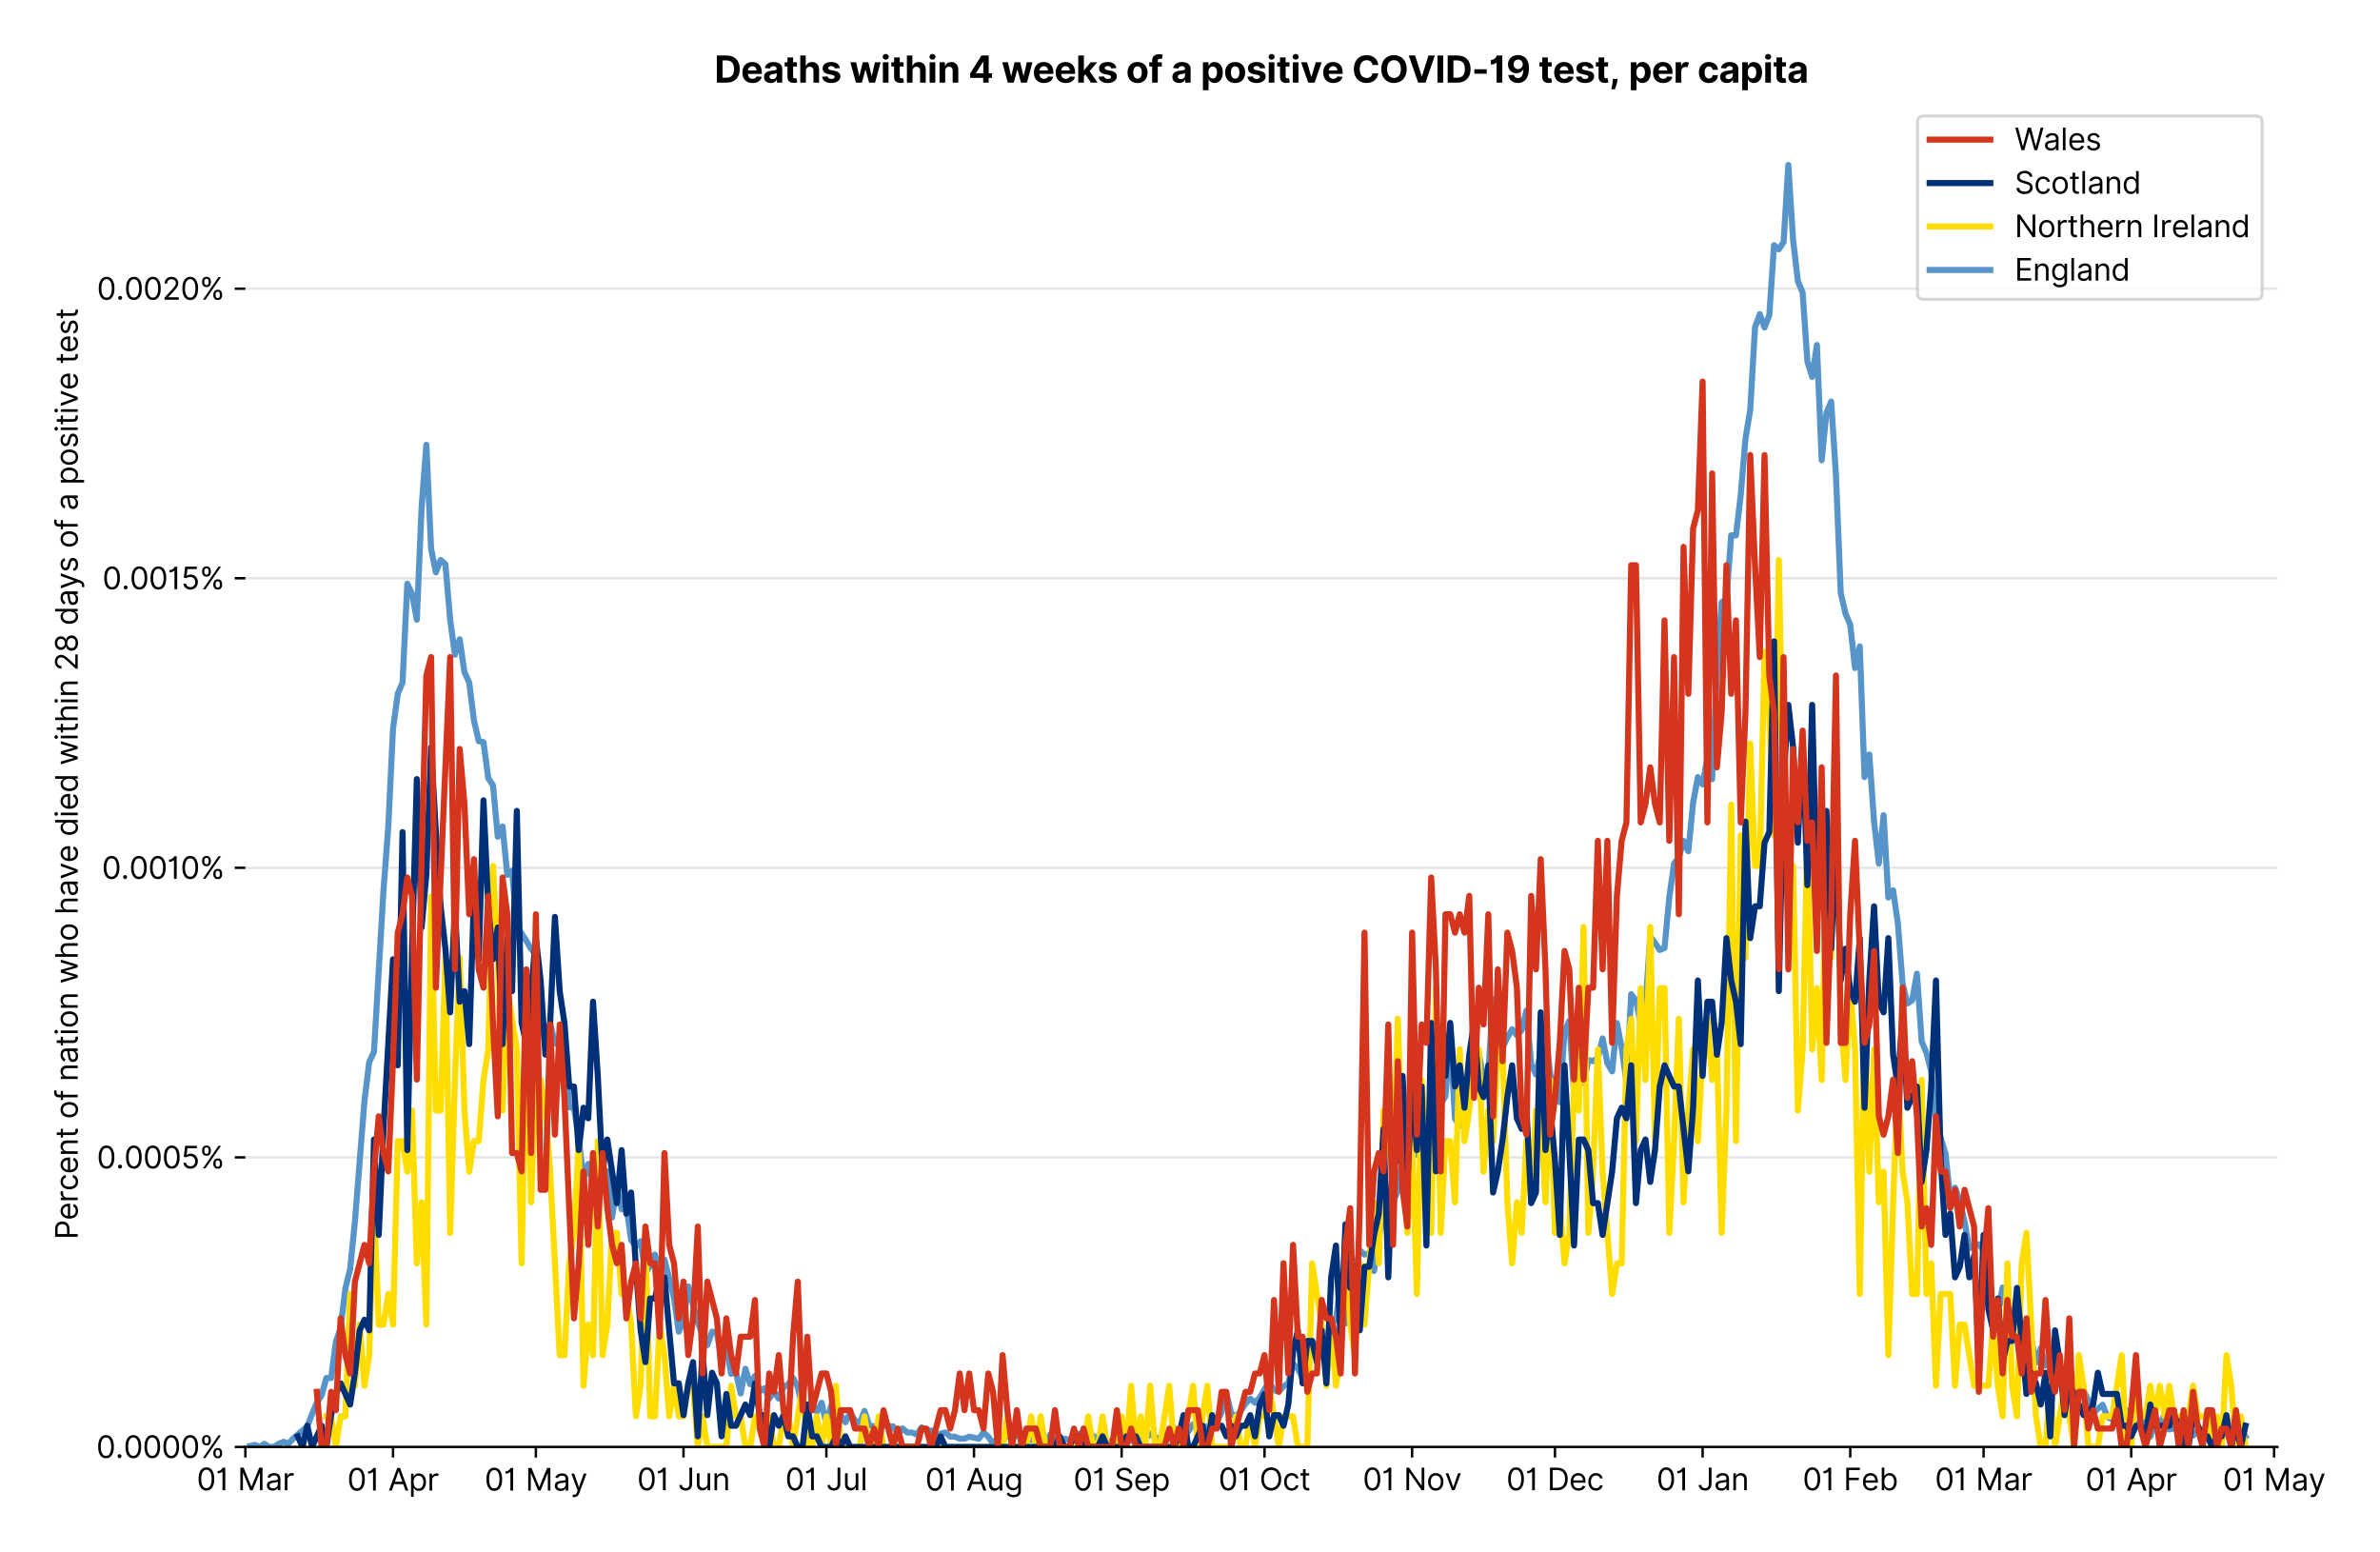 <?xml version="1.0" encoding="utf-8" standalone="no"?>
<!DOCTYPE svg PUBLIC "-//W3C//DTD SVG 1.1//EN"
  "http://www.w3.org/Graphics/SVG/1.1/DTD/svg11.dtd">
<svg version="1.1" viewBox="0 0 784.297 511.276" xmlns="http://www.w3.org/2000/svg" xmlns:xlink="http://www.w3.org/1999/xlink">
 <defs>
  <style type="text/css">*{stroke-linecap:butt;stroke-linejoin:round;}</style>
 </defs>
 <g id="figure_1">
  <g id="patch_1">
   <path d="M 0 511.276 
L 784.297 511.276 
L 784.297 0 
L 0 0 
z
" style="fill:#ffffff;"/>
  </g>
  <g id="axes_1">
   <g id="patch_2">
    <path d="M 80.862 476.745 
L 750.462 476.745 
L 750.462 33.225 
L 80.862 33.225 
z
" style="fill:#ffffff;"/>
   </g>
   <g id="matplotlib.axis_1">
    <g id="xtick_1">
     <g id="line2d_1">
      <defs>
       <path d="M 0 0 
L 0 3.5 
" id="m36de4dc09e" style="stroke:#000000;stroke-width:0.8;"/>
      </defs>
      <g>
       <use style="stroke:#000000;stroke-width:0.8;" x="80.862" xlink:href="#m36de4dc09e" y="476.745"/>
      </g>
     </g>
     <g id="text_1">
      <!-- 01 Mar -->
      <g transform="translate(64.826 491.018)scale(0.1 -0.1)">
       <defs>
        <path d="M 2000 -64 
Q 1230 -64 806 561 
Q 382 1186 382 2327 
Q 382 3459 809 4088 
Q 1236 4718 2000 4718 
Q 2764 4718 3191 4088 
Q 3618 3459 3618 2327 
Q 3618 1186 3194 561 
Q 2771 -64 2000 -64 
z
M 2000 436 
Q 2509 436 2791 927 
Q 3073 1418 3073 2327 
Q 3073 3234 2789 3730 
Q 2505 4227 2000 4227 
Q 1496 4227 1211 3730 
Q 927 3234 927 2327 
Q 927 1418 1210 927 
Q 1493 436 2000 436 
z
" id="Inter-Regular-30" transform="scale(0.016)"/>
        <path d="M 1973 4655 
L 1973 0 
L 1409 0 
L 1409 3836 
L 1373 3836 
Q 1341 3773 1209 3692 
Q 1077 3611 868 3551 
Q 659 3491 391 3491 
L 391 3964 
Q 661 3964 859 4061 
Q 1057 4159 1190 4291 
Q 1323 4423 1392 4529 
Q 1461 4636 1473 4655 
L 1973 4655 
z
" id="Inter-Regular-31" transform="scale(0.016)"/>
        <path id="Inter-Regular-20" transform="scale(0.016)"/>
        <path d="M 564 4655 
L 1236 4655 
L 2818 791 
L 2873 791 
L 4455 4655 
L 5127 4655 
L 5127 0 
L 4600 0 
L 4600 3536 
L 4555 3536 
L 3100 0 
L 2591 0 
L 1136 3536 
L 1091 3536 
L 1091 0 
L 564 0 
L 564 4655 
z
" id="Inter-Regular-4d" transform="scale(0.016)"/>
        <path d="M 1518 -82 
Q 1186 -82 916 44 
Q 646 170 486 410 
Q 327 650 327 991 
Q 327 1291 445 1478 
Q 564 1666 761 1773 
Q 959 1880 1199 1933 
Q 1439 1986 1682 2018 
Q 2000 2059 2199 2080 
Q 2398 2102 2490 2154 
Q 2582 2207 2582 2336 
L 2582 2355 
Q 2582 2691 2399 2877 
Q 2216 3064 1846 3064 
Q 1461 3064 1243 2895 
Q 1025 2727 936 2536 
L 427 2718 
Q 564 3036 792 3214 
Q 1021 3393 1292 3464 
Q 1564 3536 1827 3536 
Q 1996 3536 2215 3496 
Q 2434 3457 2640 3334 
Q 2846 3211 2982 2963 
Q 3118 2716 3118 2300 
L 3118 0 
L 2582 0 
L 2582 473 
L 2555 473 
Q 2500 359 2373 229 
Q 2246 100 2034 9 
Q 1823 -82 1518 -82 
z
M 1600 400 
Q 1918 400 2137 525 
Q 2357 650 2469 847 
Q 2582 1045 2582 1264 
L 2582 1755 
Q 2548 1714 2433 1681 
Q 2318 1648 2169 1624 
Q 2021 1600 1881 1583 
Q 1741 1566 1655 1555 
Q 1446 1527 1265 1467 
Q 1084 1407 974 1287 
Q 864 1168 864 964 
Q 864 684 1072 542 
Q 1280 400 1600 400 
z
" id="Inter-Regular-61" transform="scale(0.016)"/>
        <path d="M 491 0 
L 491 3491 
L 1009 3491 
L 1009 2964 
L 1046 2964 
Q 1139 3223 1389 3384 
Q 1639 3545 1955 3545 
Q 2100 3545 2209 3511 
Q 2318 3477 2400 3418 
L 2218 2964 
Q 2161 2993 2085 3010 
Q 2009 3027 1909 3027 
Q 1527 3027 1277 2794 
Q 1027 2561 1027 2209 
L 1027 0 
L 491 0 
z
" id="Inter-Regular-72" transform="scale(0.016)"/>
       </defs>
       <use xlink:href="#Inter-Regular-30"/>
       <use x="62.5" xlink:href="#Inter-Regular-31"/>
       <use x="106.676" xlink:href="#Inter-Regular-20"/>
       <use x="134.801" xlink:href="#Inter-Regular-4d"/>
       <use x="225.994" xlink:href="#Inter-Regular-61"/>
       <use x="282.386" xlink:href="#Inter-Regular-72"/>
      </g>
     </g>
    </g>
    <g id="xtick_2">
     <g id="line2d_2">
      <g>
       <use style="stroke:#000000;stroke-width:0.8;" x="129.511" xlink:href="#m36de4dc09e" y="476.745"/>
      </g>
     </g>
     <g id="text_2">
      <!-- 01 Apr -->
      <g transform="translate(114.426 491.117)scale(0.1 -0.1)">
       <defs>
        <path d="M 755 0 
L 164 0 
L 1873 4655 
L 2455 4655 
L 4164 0 
L 3573 0 
L 3105 1318 
L 1223 1318 
L 755 0 
z
M 1400 1818 
L 2927 1818 
L 2182 3918 
L 2146 3918 
L 1400 1818 
z
" id="Inter-Regular-41" transform="scale(0.016)"/>
        <path d="M 491 -1309 
L 491 3491 
L 1009 3491 
L 1009 2936 
L 1073 2936 
Q 1132 3027 1237 3169 
Q 1343 3311 1542 3423 
Q 1741 3536 2082 3536 
Q 2523 3536 2859 3315 
Q 3196 3095 3384 2690 
Q 3573 2286 3573 1736 
Q 3573 1182 3384 776 
Q 3196 370 2861 148 
Q 2527 -73 2091 -73 
Q 1755 -73 1552 39 
Q 1350 152 1241 296 
Q 1132 441 1073 536 
L 1027 536 
L 1027 -1309 
L 491 -1309 
z
M 1018 1745 
Q 1018 1152 1276 780 
Q 1534 409 2018 409 
Q 2355 409 2581 587 
Q 2807 766 2921 1069 
Q 3036 1373 3036 1745 
Q 3036 2114 2923 2410 
Q 2811 2707 2585 2881 
Q 2359 3055 2018 3055 
Q 1527 3055 1272 2693 
Q 1018 2332 1018 1745 
z
" id="Inter-Regular-70" transform="scale(0.016)"/>
       </defs>
       <use xlink:href="#Inter-Regular-30"/>
       <use x="62.5" xlink:href="#Inter-Regular-31"/>
       <use x="106.676" xlink:href="#Inter-Regular-20"/>
       <use x="134.801" xlink:href="#Inter-Regular-41"/>
       <use x="202.415" xlink:href="#Inter-Regular-70"/>
       <use x="263.352" xlink:href="#Inter-Regular-72"/>
      </g>
     </g>
    </g>
    <g id="xtick_3">
     <g id="line2d_3">
      <g>
       <use style="stroke:#000000;stroke-width:0.8;" x="176.591" xlink:href="#m36de4dc09e" y="476.745"/>
      </g>
     </g>
     <g id="text_3">
      <!-- 01 May -->
      <g transform="translate(159.688 491.117)scale(0.1 -0.1)">
       <defs>
        <path d="M 818 -1355 
Q 682 -1355 575 -1333 
Q 468 -1311 427 -1291 
L 564 -818 
Q 857 -893 1053 -814 
Q 1250 -736 1391 -345 
L 1509 -18 
L 218 3491 
L 800 3491 
L 1764 709 
L 1800 709 
L 2764 3491 
L 3346 3491 
L 1846 -564 
Q 1550 -1355 818 -1355 
z
" id="Inter-Regular-79" transform="scale(0.016)"/>
       </defs>
       <use xlink:href="#Inter-Regular-30"/>
       <use x="62.5" xlink:href="#Inter-Regular-31"/>
       <use x="106.676" xlink:href="#Inter-Regular-20"/>
       <use x="134.801" xlink:href="#Inter-Regular-4d"/>
       <use x="225.994" xlink:href="#Inter-Regular-61"/>
       <use x="282.386" xlink:href="#Inter-Regular-79"/>
      </g>
     </g>
    </g>
    <g id="xtick_4">
     <g id="line2d_4">
      <g>
       <use style="stroke:#000000;stroke-width:0.8;" x="225.24" xlink:href="#m36de4dc09e" y="476.745"/>
      </g>
     </g>
     <g id="text_4">
      <!-- 01 Jun -->
      <g transform="translate(209.956 491.018)scale(0.1 -0.1)">
       <defs>
        <path d="M 2346 4655 
L 2909 4655 
L 2909 1327 
Q 2909 657 2549 296 
Q 2189 -64 1582 -64 
Q 1200 -64 902 76 
Q 605 216 434 475 
Q 264 734 264 1091 
L 818 1091 
Q 818 795 1034 615 
Q 1250 436 1582 436 
Q 1948 436 2147 664 
Q 2346 893 2346 1327 
L 2346 4655 
z
" id="Inter-Regular-4a" transform="scale(0.016)"/>
        <path d="M 2691 1427 
L 2691 3491 
L 3227 3491 
L 3227 0 
L 2691 0 
L 2691 591 
L 2655 591 
Q 2532 325 2273 140 
Q 2014 -45 1618 -45 
Q 1127 -45 809 280 
Q 491 605 491 1273 
L 491 3491 
L 1027 3491 
L 1027 1309 
Q 1027 927 1242 700 
Q 1457 473 1791 473 
Q 1991 473 2199 575 
Q 2407 677 2549 888 
Q 2691 1100 2691 1427 
z
" id="Inter-Regular-75" transform="scale(0.016)"/>
        <path d="M 1027 2100 
L 1027 0 
L 491 0 
L 491 3491 
L 1009 3491 
L 1009 2945 
L 1055 2945 
Q 1177 3211 1427 3373 
Q 1677 3536 2073 3536 
Q 2602 3536 2928 3211 
Q 3255 2886 3255 2218 
L 3255 0 
L 2718 0 
L 2718 2182 
Q 2718 2593 2504 2824 
Q 2291 3055 1918 3055 
Q 1534 3055 1280 2806 
Q 1027 2557 1027 2100 
z
" id="Inter-Regular-6e" transform="scale(0.016)"/>
       </defs>
       <use xlink:href="#Inter-Regular-30"/>
       <use x="62.5" xlink:href="#Inter-Regular-31"/>
       <use x="106.676" xlink:href="#Inter-Regular-20"/>
       <use x="134.801" xlink:href="#Inter-Regular-4a"/>
       <use x="189.063" xlink:href="#Inter-Regular-75"/>
       <use x="247.159" xlink:href="#Inter-Regular-6e"/>
      </g>
     </g>
    </g>
    <g id="xtick_5">
     <g id="line2d_5">
      <g>
       <use style="stroke:#000000;stroke-width:0.8;" x="272.32" xlink:href="#m36de4dc09e" y="476.745"/>
      </g>
     </g>
     <g id="text_5">
      <!-- 01 Jul -->
      <g transform="translate(258.776 491.018)scale(0.1 -0.1)">
       <defs>
        <path d="M 1027 4655 
L 1027 0 
L 491 0 
L 491 4655 
L 1027 4655 
z
" id="Inter-Regular-6c" transform="scale(0.016)"/>
       </defs>
       <use xlink:href="#Inter-Regular-30"/>
       <use x="62.5" xlink:href="#Inter-Regular-31"/>
       <use x="106.676" xlink:href="#Inter-Regular-20"/>
       <use x="134.801" xlink:href="#Inter-Regular-4a"/>
       <use x="189.063" xlink:href="#Inter-Regular-75"/>
       <use x="247.159" xlink:href="#Inter-Regular-6c"/>
      </g>
     </g>
    </g>
    <g id="xtick_6">
     <g id="line2d_6">
      <g>
       <use style="stroke:#000000;stroke-width:0.8;" x="320.969" xlink:href="#m36de4dc09e" y="476.745"/>
      </g>
     </g>
     <g id="text_6">
      <!-- 01 Aug -->
      <g transform="translate(304.897 491.117)scale(0.1 -0.1)">
       <defs>
        <path d="M 1900 -1382 
Q 1316 -1382 976 -1169 
Q 636 -957 473 -682 
L 900 -382 
Q 973 -477 1084 -601 
Q 1196 -725 1390 -817 
Q 1584 -909 1900 -909 
Q 2323 -909 2598 -704 
Q 2873 -500 2873 -64 
L 2873 645 
L 2827 645 
Q 2768 550 2660 410 
Q 2552 270 2351 162 
Q 2150 55 1809 55 
Q 1386 55 1051 255 
Q 716 455 521 836 
Q 327 1218 327 1764 
Q 327 2300 516 2699 
Q 705 3098 1041 3317 
Q 1377 3536 1818 3536 
Q 2159 3536 2360 3423 
Q 2561 3311 2669 3169 
Q 2777 3027 2836 2936 
L 2891 2936 
L 2891 3491 
L 3409 3491 
L 3409 -100 
Q 3409 -550 3205 -833 
Q 3002 -1116 2660 -1249 
Q 2318 -1382 1900 -1382 
z
M 1882 536 
Q 2366 536 2624 864 
Q 2882 1193 2882 1773 
Q 2882 2339 2627 2697 
Q 2373 3055 1882 3055 
Q 1541 3055 1315 2882 
Q 1089 2709 976 2418 
Q 864 2127 864 1773 
Q 864 1227 1120 881 
Q 1377 536 1882 536 
z
" id="Inter-Regular-67" transform="scale(0.016)"/>
       </defs>
       <use xlink:href="#Inter-Regular-30"/>
       <use x="62.5" xlink:href="#Inter-Regular-31"/>
       <use x="106.676" xlink:href="#Inter-Regular-20"/>
       <use x="134.801" xlink:href="#Inter-Regular-41"/>
       <use x="202.415" xlink:href="#Inter-Regular-75"/>
       <use x="260.511" xlink:href="#Inter-Regular-67"/>
      </g>
     </g>
    </g>
    <g id="xtick_7">
     <g id="line2d_7">
      <g>
       <use style="stroke:#000000;stroke-width:0.8;" x="369.618" xlink:href="#m36de4dc09e" y="476.745"/>
      </g>
     </g>
     <g id="text_7">
      <!-- 01 Sep -->
      <g transform="translate(353.73 491.117)scale(0.1 -0.1)">
       <defs>
        <path d="M 3109 3491 
Q 3068 3836 2777 4027 
Q 2486 4218 2064 4218 
Q 1600 4218 1318 3999 
Q 1036 3780 1036 3445 
Q 1036 3195 1189 3042 
Q 1343 2889 1553 2803 
Q 1764 2718 1936 2673 
L 2409 2545 
Q 2591 2498 2815 2414 
Q 3039 2330 3244 2185 
Q 3450 2041 3584 1816 
Q 3718 1591 3718 1264 
Q 3718 886 3521 581 
Q 3325 277 2949 97 
Q 2573 -82 2036 -82 
Q 1286 -82 845 272 
Q 405 627 364 1200 
L 946 1200 
Q 968 936 1124 764 
Q 1280 593 1519 510 
Q 1759 427 2036 427 
Q 2359 427 2616 533 
Q 2873 639 3023 828 
Q 3173 1018 3173 1273 
Q 3173 1505 3043 1650 
Q 2914 1795 2702 1886 
Q 2491 1977 2246 2045 
L 1673 2209 
Q 1127 2366 809 2657 
Q 491 2948 491 3418 
Q 491 3809 703 4101 
Q 916 4393 1276 4555 
Q 1636 4718 2082 4718 
Q 2532 4718 2882 4558 
Q 3232 4398 3437 4120 
Q 3643 3843 3655 3491 
L 3109 3491 
z
" id="Inter-Regular-53" transform="scale(0.016)"/>
        <path d="M 1955 -73 
Q 1450 -73 1085 151 
Q 721 375 524 778 
Q 327 1182 327 1718 
Q 327 2255 524 2665 
Q 721 3075 1074 3305 
Q 1427 3536 1900 3536 
Q 2173 3536 2439 3445 
Q 2705 3355 2923 3151 
Q 3141 2948 3270 2614 
Q 3400 2280 3400 1791 
L 3400 1564 
L 866 1564 
Q 884 1005 1183 707 
Q 1482 409 1955 409 
Q 2271 409 2498 545 
Q 2725 682 2827 955 
L 3346 809 
Q 3223 414 2854 170 
Q 2486 -73 1955 -73 
z
M 866 2027 
L 2855 2027 
Q 2855 2470 2595 2762 
Q 2336 3055 1900 3055 
Q 1593 3055 1368 2911 
Q 1143 2768 1013 2533 
Q 884 2298 866 2027 
z
" id="Inter-Regular-65" transform="scale(0.016)"/>
       </defs>
       <use xlink:href="#Inter-Regular-30"/>
       <use x="62.5" xlink:href="#Inter-Regular-31"/>
       <use x="106.676" xlink:href="#Inter-Regular-20"/>
       <use x="134.801" xlink:href="#Inter-Regular-53"/>
       <use x="198.58" xlink:href="#Inter-Regular-65"/>
       <use x="256.818" xlink:href="#Inter-Regular-70"/>
      </g>
     </g>
    </g>
    <g id="xtick_8">
     <g id="line2d_8">
      <g>
       <use style="stroke:#000000;stroke-width:0.8;" x="416.698" xlink:href="#m36de4dc09e" y="476.745"/>
      </g>
     </g>
     <g id="text_8">
      <!-- 01 Oct -->
      <g transform="translate(401.541 491.018)scale(0.1 -0.1)">
       <defs>
        <path d="M 4491 2327 
Q 4491 1591 4225 1054 
Q 3959 518 3495 227 
Q 3032 -64 2436 -64 
Q 1841 -64 1377 227 
Q 914 518 648 1054 
Q 382 1591 382 2327 
Q 382 3064 648 3600 
Q 914 4136 1377 4427 
Q 1841 4718 2436 4718 
Q 3032 4718 3495 4427 
Q 3959 4136 4225 3600 
Q 4491 3064 4491 2327 
z
M 3946 2327 
Q 3946 2932 3744 3348 
Q 3543 3764 3201 3977 
Q 2859 4191 2436 4191 
Q 2014 4191 1672 3977 
Q 1330 3764 1128 3348 
Q 927 2932 927 2327 
Q 927 1723 1128 1307 
Q 1330 891 1672 677 
Q 2014 464 2436 464 
Q 2859 464 3201 677 
Q 3543 891 3744 1307 
Q 3946 1723 3946 2327 
z
" id="Inter-Regular-4f" transform="scale(0.016)"/>
        <path d="M 1909 -73 
Q 1418 -73 1063 159 
Q 709 391 518 798 
Q 327 1205 327 1727 
Q 327 2259 524 2667 
Q 721 3075 1074 3305 
Q 1427 3536 1900 3536 
Q 2268 3536 2563 3400 
Q 2859 3264 3047 3018 
Q 3236 2773 3282 2445 
L 2746 2445 
Q 2684 2684 2474 2869 
Q 2264 3055 1909 3055 
Q 1439 3055 1151 2697 
Q 864 2339 864 1745 
Q 864 1139 1148 774 
Q 1432 409 1909 409 
Q 2223 409 2447 570 
Q 2671 732 2746 1018 
L 3282 1018 
Q 3236 709 3058 462 
Q 2880 216 2588 71 
Q 2296 -73 1909 -73 
z
" id="Inter-Regular-63" transform="scale(0.016)"/>
        <path d="M 2009 3491 
L 2009 3036 
L 1264 3036 
L 1264 1000 
Q 1264 773 1331 660 
Q 1398 548 1503 510 
Q 1609 473 1727 473 
Q 1816 473 1873 483 
Q 1930 493 1964 500 
L 2073 18 
Q 2018 -2 1920 -23 
Q 1823 -45 1673 -45 
Q 1446 -45 1228 52 
Q 1011 150 869 350 
Q 727 550 727 855 
L 727 3036 
L 200 3036 
L 200 3491 
L 727 3491 
L 727 4327 
L 1264 4327 
L 1264 3491 
L 2009 3491 
z
" id="Inter-Regular-74" transform="scale(0.016)"/>
       </defs>
       <use xlink:href="#Inter-Regular-30"/>
       <use x="62.5" xlink:href="#Inter-Regular-31"/>
       <use x="106.676" xlink:href="#Inter-Regular-20"/>
       <use x="134.801" xlink:href="#Inter-Regular-4f"/>
       <use x="210.938" xlink:href="#Inter-Regular-63"/>
       <use x="266.761" xlink:href="#Inter-Regular-74"/>
      </g>
     </g>
    </g>
    <g id="xtick_9">
     <g id="line2d_9">
      <g>
       <use style="stroke:#000000;stroke-width:0.8;" x="465.347" xlink:href="#m36de4dc09e" y="476.745"/>
      </g>
     </g>
     <g id="text_9">
      <!-- 01 Nov -->
      <g transform="translate(449.075 491.018)scale(0.1 -0.1)">
       <defs>
        <path d="M 4255 4655 
L 4255 0 
L 3709 0 
L 1173 3655 
L 1127 3655 
L 1127 0 
L 564 0 
L 564 4655 
L 1109 4655 
L 3655 991 
L 3700 991 
L 3700 4655 
L 4255 4655 
z
" id="Inter-Regular-4e" transform="scale(0.016)"/>
        <path d="M 1909 -73 
Q 1436 -73 1080 152 
Q 725 377 526 781 
Q 327 1186 327 1727 
Q 327 2273 526 2679 
Q 725 3086 1080 3311 
Q 1436 3536 1909 3536 
Q 2382 3536 2737 3311 
Q 3093 3086 3292 2679 
Q 3491 2273 3491 1727 
Q 3491 1186 3292 781 
Q 3093 377 2737 152 
Q 2382 -73 1909 -73 
z
M 1909 409 
Q 2268 409 2500 593 
Q 2732 777 2843 1077 
Q 2955 1377 2955 1727 
Q 2955 2077 2843 2379 
Q 2732 2682 2500 2868 
Q 2268 3055 1909 3055 
Q 1550 3055 1318 2868 
Q 1086 2682 975 2379 
Q 864 2077 864 1727 
Q 864 1377 975 1077 
Q 1086 777 1318 593 
Q 1550 409 1909 409 
z
" id="Inter-Regular-6f" transform="scale(0.016)"/>
        <path d="M 3346 3491 
L 2055 0 
L 1509 0 
L 218 3491 
L 800 3491 
L 1764 709 
L 1800 709 
L 2764 3491 
L 3346 3491 
z
" id="Inter-Regular-76" transform="scale(0.016)"/>
       </defs>
       <use xlink:href="#Inter-Regular-30"/>
       <use x="62.5" xlink:href="#Inter-Regular-31"/>
       <use x="106.676" xlink:href="#Inter-Regular-20"/>
       <use x="134.801" xlink:href="#Inter-Regular-4e"/>
       <use x="210.085" xlink:href="#Inter-Regular-6f"/>
       <use x="269.744" xlink:href="#Inter-Regular-76"/>
      </g>
     </g>
    </g>
    <g id="xtick_10">
     <g id="line2d_10">
      <g>
       <use style="stroke:#000000;stroke-width:0.8;" x="512.426" xlink:href="#m36de4dc09e" y="476.745"/>
      </g>
     </g>
     <g id="text_10">
      <!-- 01 Dec -->
      <g transform="translate(496.389 491.018)scale(0.1 -0.1)">
       <defs>
        <path d="M 2000 0 
L 564 0 
L 564 4655 
L 2064 4655 
Q 2741 4655 3223 4376 
Q 3705 4098 3961 3578 
Q 4218 3059 4218 2336 
Q 4218 1609 3959 1085 
Q 3700 561 3204 280 
Q 2709 0 2000 0 
z
M 1127 500 
L 1964 500 
Q 2830 500 3251 992 
Q 3673 1484 3673 2336 
Q 3673 3182 3259 3668 
Q 2846 4155 2027 4155 
L 1127 4155 
L 1127 500 
z
" id="Inter-Regular-44" transform="scale(0.016)"/>
       </defs>
       <use xlink:href="#Inter-Regular-30"/>
       <use x="62.5" xlink:href="#Inter-Regular-31"/>
       <use x="106.676" xlink:href="#Inter-Regular-20"/>
       <use x="134.801" xlink:href="#Inter-Regular-44"/>
       <use x="206.676" xlink:href="#Inter-Regular-65"/>
       <use x="264.915" xlink:href="#Inter-Regular-63"/>
      </g>
     </g>
    </g>
    <g id="xtick_11">
     <g id="line2d_11">
      <g>
       <use style="stroke:#000000;stroke-width:0.8;" x="561.075" xlink:href="#m36de4dc09e" y="476.745"/>
      </g>
     </g>
     <g id="text_11">
      <!-- 01 Jan -->
      <g transform="translate(545.876 491.018)scale(0.1 -0.1)">
       <use xlink:href="#Inter-Regular-30"/>
       <use x="62.5" xlink:href="#Inter-Regular-31"/>
       <use x="106.676" xlink:href="#Inter-Regular-20"/>
       <use x="134.801" xlink:href="#Inter-Regular-4a"/>
       <use x="189.063" xlink:href="#Inter-Regular-61"/>
       <use x="245.455" xlink:href="#Inter-Regular-6e"/>
      </g>
     </g>
    </g>
    <g id="xtick_12">
     <g id="line2d_12">
      <g>
       <use style="stroke:#000000;stroke-width:0.8;" x="609.724" xlink:href="#m36de4dc09e" y="476.745"/>
      </g>
     </g>
     <g id="text_12">
      <!-- 01 Feb -->
      <g transform="translate(594.035 491.018)scale(0.1 -0.1)">
       <defs>
        <path d="M 564 0 
L 564 4655 
L 3355 4655 
L 3355 4155 
L 1127 4155 
L 1127 2582 
L 3146 2582 
L 3146 2082 
L 1127 2082 
L 1127 0 
L 564 0 
z
" id="Inter-Regular-46" transform="scale(0.016)"/>
        <path d="M 564 0 
L 564 4655 
L 1100 4655 
L 1100 2936 
L 1146 2936 
Q 1205 3027 1310 3169 
Q 1416 3311 1615 3423 
Q 1814 3536 2155 3536 
Q 2596 3536 2932 3315 
Q 3268 3095 3457 2690 
Q 3646 2286 3646 1736 
Q 3646 1182 3457 776 
Q 3268 370 2934 148 
Q 2600 -73 2164 -73 
Q 1827 -73 1625 39 
Q 1423 152 1314 296 
Q 1205 441 1146 536 
L 1082 536 
L 1082 0 
L 564 0 
z
M 1091 1745 
Q 1091 1152 1349 780 
Q 1607 409 2091 409 
Q 2427 409 2653 587 
Q 2880 766 2994 1069 
Q 3109 1373 3109 1745 
Q 3109 2114 2996 2410 
Q 2884 2707 2658 2881 
Q 2432 3055 2091 3055 
Q 1600 3055 1345 2693 
Q 1091 2332 1091 1745 
z
" id="Inter-Regular-62" transform="scale(0.016)"/>
       </defs>
       <use xlink:href="#Inter-Regular-30"/>
       <use x="62.5" xlink:href="#Inter-Regular-31"/>
       <use x="106.676" xlink:href="#Inter-Regular-20"/>
       <use x="134.801" xlink:href="#Inter-Regular-46"/>
       <use x="193.466" xlink:href="#Inter-Regular-65"/>
       <use x="251.705" xlink:href="#Inter-Regular-62"/>
      </g>
     </g>
    </g>
    <g id="xtick_13">
     <g id="line2d_13">
      <g>
       <use style="stroke:#000000;stroke-width:0.8;" x="653.665" xlink:href="#m36de4dc09e" y="476.745"/>
      </g>
     </g>
     <g id="text_13">
      <!-- 01 Mar -->
      <g transform="translate(637.628 491.018)scale(0.1 -0.1)">
       <use xlink:href="#Inter-Regular-30"/>
       <use x="62.5" xlink:href="#Inter-Regular-31"/>
       <use x="106.676" xlink:href="#Inter-Regular-20"/>
       <use x="134.801" xlink:href="#Inter-Regular-4d"/>
       <use x="225.994" xlink:href="#Inter-Regular-61"/>
       <use x="282.386" xlink:href="#Inter-Regular-72"/>
      </g>
     </g>
    </g>
    <g id="xtick_14">
     <g id="line2d_14">
      <g>
       <use style="stroke:#000000;stroke-width:0.8;" x="702.314" xlink:href="#m36de4dc09e" y="476.745"/>
      </g>
     </g>
     <g id="text_14">
      <!-- 01 Apr -->
      <g transform="translate(687.229 491.117)scale(0.1 -0.1)">
       <use xlink:href="#Inter-Regular-30"/>
       <use x="62.5" xlink:href="#Inter-Regular-31"/>
       <use x="106.676" xlink:href="#Inter-Regular-20"/>
       <use x="134.801" xlink:href="#Inter-Regular-41"/>
       <use x="202.415" xlink:href="#Inter-Regular-70"/>
       <use x="263.352" xlink:href="#Inter-Regular-72"/>
      </g>
     </g>
    </g>
    <g id="xtick_15">
     <g id="line2d_15">
      <g>
       <use style="stroke:#000000;stroke-width:0.8;" x="749.394" xlink:href="#m36de4dc09e" y="476.745"/>
      </g>
     </g>
     <g id="text_15">
      <!-- 01 May -->
      <g transform="translate(732.491 491.117)scale(0.1 -0.1)">
       <use xlink:href="#Inter-Regular-30"/>
       <use x="62.5" xlink:href="#Inter-Regular-31"/>
       <use x="106.676" xlink:href="#Inter-Regular-20"/>
       <use x="134.801" xlink:href="#Inter-Regular-4d"/>
       <use x="225.994" xlink:href="#Inter-Regular-61"/>
       <use x="282.386" xlink:href="#Inter-Regular-79"/>
      </g>
     </g>
    </g>
   </g>
   <g id="matplotlib.axis_2">
    <g id="ytick_1">
     <g id="line2d_16">
      <path clip-path="url(#p1736b3e7eb)" d="M 80.862 476.745 
L 750.462 476.745 
" style="fill:none;stroke:#e5e5e5;stroke-linecap:square;stroke-width:0.8;"/>
     </g>
     <g id="line2d_17">
      <defs>
       <path d="M 0 0 
L -3.5 0 
" id="mb693df312c" style="stroke:#000000;stroke-width:0.8;"/>
      </defs>
      <g>
       <use style="stroke:#000000;stroke-width:0.8;" x="80.862" xlink:href="#mb693df312c" y="476.745"/>
      </g>
     </g>
     <g id="text_16">
      <!-- 0.0000% -->
      <g transform="translate(31.731 480.382)scale(0.1 -0.1)">
       <defs>
        <path d="M 882 -36 
Q 714 -36 593 84 
Q 473 205 473 373 
Q 473 541 593 661 
Q 714 782 882 782 
Q 1050 782 1170 661 
Q 1291 541 1291 373 
Q 1291 205 1170 84 
Q 1050 -36 882 -36 
z
" id="Inter-Regular-2e" transform="scale(0.016)"/>
        <path d="M 2855 873 
L 2855 1118 
Q 2855 1373 2960 1585 
Q 3066 1798 3269 1926 
Q 3473 2055 3764 2055 
Q 4059 2055 4259 1926 
Q 4459 1798 4561 1585 
Q 4664 1373 4664 1118 
L 4664 873 
Q 4664 618 4560 405 
Q 4457 193 4256 64 
Q 4055 -64 3764 -64 
Q 3468 -64 3266 64 
Q 3064 193 2959 405 
Q 2855 618 2855 873 
z
M 536 3536 
L 536 3782 
Q 536 4036 642 4248 
Q 748 4461 951 4589 
Q 1155 4718 1446 4718 
Q 1741 4718 1941 4589 
Q 2141 4461 2243 4248 
Q 2346 4036 2346 3782 
L 2346 3536 
Q 2346 3282 2242 3069 
Q 2139 2857 1937 2728 
Q 1736 2600 1446 2600 
Q 1150 2600 948 2728 
Q 746 2857 641 3069 
Q 536 3282 536 3536 
z
M 709 0 
L 3909 4655 
L 4427 4655 
L 1227 0 
L 709 0 
z
M 3318 1118 
L 3318 873 
Q 3318 661 3418 494 
Q 3518 327 3764 327 
Q 4002 327 4101 494 
Q 4200 661 4200 873 
L 4200 1118 
Q 4200 1330 4104 1497 
Q 4009 1664 3764 1664 
Q 3525 1664 3421 1497 
Q 3318 1330 3318 1118 
z
M 1000 3782 
L 1000 3536 
Q 1000 3325 1100 3158 
Q 1200 2991 1446 2991 
Q 1684 2991 1783 3158 
Q 1882 3325 1882 3536 
L 1882 3782 
Q 1882 3993 1786 4160 
Q 1691 4327 1446 4327 
Q 1207 4327 1103 4160 
Q 1000 3993 1000 3782 
z
" id="Inter-Regular-25" transform="scale(0.016)"/>
       </defs>
       <use xlink:href="#Inter-Regular-30"/>
       <use x="62.5" xlink:href="#Inter-Regular-2e"/>
       <use x="90.057" xlink:href="#Inter-Regular-30"/>
       <use x="152.557" xlink:href="#Inter-Regular-30"/>
       <use x="215.057" xlink:href="#Inter-Regular-30"/>
       <use x="277.557" xlink:href="#Inter-Regular-30"/>
       <use x="340.057" xlink:href="#Inter-Regular-25"/>
      </g>
     </g>
    </g>
    <g id="ytick_2">
     <g id="line2d_18">
      <path clip-path="url(#p1736b3e7eb)" d="M 80.862 381.337 
L 750.462 381.337 
" style="fill:none;stroke:#e5e5e5;stroke-linecap:square;stroke-width:0.8;"/>
     </g>
     <g id="line2d_19">
      <g>
       <use style="stroke:#000000;stroke-width:0.8;" x="80.862" xlink:href="#mb693df312c" y="381.337"/>
      </g>
     </g>
     <g id="text_17">
      <!-- 0.0005% -->
      <g transform="translate(31.902 384.974)scale(0.1 -0.1)">
       <defs>
        <path d="M 1936 -64 
Q 1536 -64 1216 95 
Q 896 255 702 532 
Q 509 809 491 1164 
L 1036 1164 
Q 1068 848 1324 642 
Q 1580 436 1936 436 
Q 2223 436 2447 570 
Q 2671 705 2799 940 
Q 2927 1175 2927 1473 
Q 2927 1777 2794 2017 
Q 2661 2257 2429 2395 
Q 2198 2534 1900 2536 
Q 1686 2539 1461 2472 
Q 1236 2405 1091 2300 
L 564 2364 
L 846 4655 
L 3264 4655 
L 3264 4155 
L 1318 4155 
L 1155 2782 
L 1182 2782 
Q 1325 2895 1541 2970 
Q 1757 3045 1991 3045 
Q 2418 3045 2753 2842 
Q 3089 2639 3281 2286 
Q 3473 1934 3473 1482 
Q 3473 1036 3274 687 
Q 3075 339 2727 137 
Q 2380 -64 1936 -64 
z
" id="Inter-Regular-35" transform="scale(0.016)"/>
       </defs>
       <use xlink:href="#Inter-Regular-30"/>
       <use x="62.5" xlink:href="#Inter-Regular-2e"/>
       <use x="90.057" xlink:href="#Inter-Regular-30"/>
       <use x="152.557" xlink:href="#Inter-Regular-30"/>
       <use x="215.057" xlink:href="#Inter-Regular-30"/>
       <use x="277.557" xlink:href="#Inter-Regular-35"/>
       <use x="338.352" xlink:href="#Inter-Regular-25"/>
      </g>
     </g>
    </g>
    <g id="ytick_3">
     <g id="line2d_20">
      <path clip-path="url(#p1736b3e7eb)" d="M 80.862 285.929 
L 750.462 285.929 
" style="fill:none;stroke:#e5e5e5;stroke-linecap:square;stroke-width:0.8;"/>
     </g>
     <g id="line2d_21">
      <g>
       <use style="stroke:#000000;stroke-width:0.8;" x="80.862" xlink:href="#mb693df312c" y="285.929"/>
      </g>
     </g>
     <g id="text_18">
      <!-- 0.0010% -->
      <g transform="translate(33.564 289.566)scale(0.1 -0.1)">
       <use xlink:href="#Inter-Regular-30"/>
       <use x="62.5" xlink:href="#Inter-Regular-2e"/>
       <use x="90.057" xlink:href="#Inter-Regular-30"/>
       <use x="152.557" xlink:href="#Inter-Regular-30"/>
       <use x="215.057" xlink:href="#Inter-Regular-31"/>
       <use x="259.233" xlink:href="#Inter-Regular-30"/>
       <use x="321.733" xlink:href="#Inter-Regular-25"/>
      </g>
     </g>
    </g>
    <g id="ytick_4">
     <g id="line2d_22">
      <path clip-path="url(#p1736b3e7eb)" d="M 80.862 190.522 
L 750.462 190.522 
" style="fill:none;stroke:#e5e5e5;stroke-linecap:square;stroke-width:0.8;"/>
     </g>
     <g id="line2d_23">
      <g>
       <use style="stroke:#000000;stroke-width:0.8;" x="80.862" xlink:href="#mb693df312c" y="190.522"/>
      </g>
     </g>
     <g id="text_19">
      <!-- 0.0015% -->
      <g transform="translate(33.734 194.158)scale(0.1 -0.1)">
       <use xlink:href="#Inter-Regular-30"/>
       <use x="62.5" xlink:href="#Inter-Regular-2e"/>
       <use x="90.057" xlink:href="#Inter-Regular-30"/>
       <use x="152.557" xlink:href="#Inter-Regular-30"/>
       <use x="215.057" xlink:href="#Inter-Regular-31"/>
       <use x="259.233" xlink:href="#Inter-Regular-35"/>
       <use x="320.028" xlink:href="#Inter-Regular-25"/>
      </g>
     </g>
    </g>
    <g id="ytick_5">
     <g id="line2d_24">
      <path clip-path="url(#p1736b3e7eb)" d="M 80.862 95.114 
L 750.462 95.114 
" style="fill:none;stroke:#e5e5e5;stroke-linecap:square;stroke-width:0.8;"/>
     </g>
     <g id="line2d_25">
      <g>
       <use style="stroke:#000000;stroke-width:0.8;" x="80.862" xlink:href="#mb693df312c" y="95.114"/>
      </g>
     </g>
     <g id="text_20">
      <!-- 0.0020% -->
      <g transform="translate(31.93 98.751)scale(0.1 -0.1)">
       <defs>
        <path d="M 482 0 
L 482 409 
L 2018 2091 
Q 2289 2386 2464 2605 
Q 2639 2825 2724 3019 
Q 2809 3214 2809 3427 
Q 2809 3795 2553 4011 
Q 2298 4227 1918 4227 
Q 1514 4227 1275 3985 
Q 1036 3743 1036 3345 
L 500 3345 
Q 500 3755 688 4064 
Q 877 4373 1203 4545 
Q 1530 4718 1936 4718 
Q 2346 4718 2661 4545 
Q 2977 4373 3156 4079 
Q 3336 3786 3336 3427 
Q 3336 3170 3244 2926 
Q 3152 2682 2926 2383 
Q 2700 2084 2300 1655 
L 1255 536 
L 1255 500 
L 3418 500 
L 3418 0 
L 482 0 
z
" id="Inter-Regular-32" transform="scale(0.016)"/>
       </defs>
       <use xlink:href="#Inter-Regular-30"/>
       <use x="62.5" xlink:href="#Inter-Regular-2e"/>
       <use x="90.057" xlink:href="#Inter-Regular-30"/>
       <use x="152.557" xlink:href="#Inter-Regular-30"/>
       <use x="215.057" xlink:href="#Inter-Regular-32"/>
       <use x="275.568" xlink:href="#Inter-Regular-30"/>
       <use x="338.068" xlink:href="#Inter-Regular-25"/>
      </g>
     </g>
    </g>
    <g id="text_21">
     <!-- Percent of nation who have died within 28 days of a positive test -->
     <g transform="translate(25.614 408.396)rotate(-90)scale(0.1 -0.1)">
      <defs>
       <path d="M 564 0 
L 564 4655 
L 2136 4655 
Q 2684 4655 3033 4458 
Q 3382 4261 3550 3927 
Q 3718 3593 3718 3182 
Q 3718 2770 3551 2434 
Q 3384 2098 3036 1899 
Q 2689 1700 2146 1700 
L 1127 1700 
L 1127 0 
L 564 0 
z
M 1127 2200 
L 2127 2200 
Q 2689 2200 2926 2482 
Q 3164 2764 3164 3182 
Q 3164 3602 2925 3878 
Q 2686 4155 2118 4155 
L 1127 4155 
L 1127 2200 
z
" id="Inter-Regular-50" transform="scale(0.016)"/>
       <path d="M 2046 3491 
L 2046 3036 
L 1264 3036 
L 1264 0 
L 727 0 
L 727 3036 
L 164 3036 
L 164 3491 
L 727 3491 
L 727 3973 
Q 727 4273 868 4473 
Q 1009 4673 1234 4773 
Q 1459 4873 1709 4873 
Q 1907 4873 2032 4841 
Q 2157 4809 2218 4782 
L 2064 4318 
Q 2023 4332 1951 4352 
Q 1880 4373 1764 4373 
Q 1498 4373 1381 4239 
Q 1264 4105 1264 3845 
L 1264 3491 
L 2046 3491 
z
" id="Inter-Regular-66" transform="scale(0.016)"/>
       <path d="M 491 0 
L 491 3491 
L 1027 3491 
L 1027 0 
L 491 0 
z
M 764 4073 
Q 607 4073 494 4179 
Q 382 4286 382 4436 
Q 382 4586 494 4693 
Q 607 4800 764 4800 
Q 921 4800 1033 4693 
Q 1146 4586 1146 4436 
Q 1146 4286 1033 4179 
Q 921 4073 764 4073 
z
" id="Inter-Regular-69" transform="scale(0.016)"/>
       <path d="M 1282 0 
L 218 3491 
L 782 3491 
L 1536 818 
L 1573 818 
L 2318 3491 
L 2891 3491 
L 3627 827 
L 3664 827 
L 4418 3491 
L 4982 3491 
L 3918 0 
L 3391 0 
L 2627 2682 
L 2573 2682 
L 1809 0 
L 1282 0 
z
" id="Inter-Regular-77" transform="scale(0.016)"/>
       <path d="M 1027 2100 
L 1027 0 
L 491 0 
L 491 4655 
L 1027 4655 
L 1027 2945 
L 1073 2945 
Q 1196 3216 1442 3376 
Q 1689 3536 2100 3536 
Q 2636 3536 2963 3213 
Q 3291 2891 3291 2218 
L 3291 0 
L 2755 0 
L 2755 2182 
Q 2755 2598 2540 2826 
Q 2325 3055 1946 3055 
Q 1548 3055 1287 2806 
Q 1027 2557 1027 2100 
z
" id="Inter-Regular-68" transform="scale(0.016)"/>
       <path d="M 1809 -73 
Q 1373 -73 1039 148 
Q 705 370 516 776 
Q 327 1182 327 1736 
Q 327 2286 516 2690 
Q 705 3095 1041 3315 
Q 1377 3536 1818 3536 
Q 2159 3536 2358 3423 
Q 2557 3311 2662 3169 
Q 2768 3027 2827 2936 
L 2873 2936 
L 2873 4655 
L 3409 4655 
L 3409 0 
L 2891 0 
L 2891 536 
L 2827 536 
Q 2768 441 2659 296 
Q 2550 152 2348 39 
Q 2146 -73 1809 -73 
z
M 1882 409 
Q 2366 409 2624 780 
Q 2882 1152 2882 1745 
Q 2882 2332 2627 2693 
Q 2373 3055 1882 3055 
Q 1541 3055 1315 2881 
Q 1089 2707 976 2410 
Q 864 2114 864 1745 
Q 864 1373 978 1069 
Q 1093 766 1319 587 
Q 1546 409 1882 409 
z
" id="Inter-Regular-64" transform="scale(0.016)"/>
       <path d="M 1973 -64 
Q 1505 -64 1147 103 
Q 789 270 589 564 
Q 389 859 391 1236 
Q 389 1532 507 1783 
Q 625 2034 830 2203 
Q 1036 2373 1291 2418 
L 1291 2445 
Q 957 2532 759 2821 
Q 561 3111 564 3482 
Q 561 3836 743 4115 
Q 925 4395 1244 4556 
Q 1564 4718 1973 4718 
Q 2377 4718 2695 4556 
Q 3014 4395 3197 4115 
Q 3380 3836 3382 3482 
Q 3380 3111 3181 2821 
Q 2982 2532 2655 2445 
L 2655 2418 
Q 2907 2373 3109 2203 
Q 3311 2034 3431 1783 
Q 3552 1532 3555 1236 
Q 3552 859 3351 564 
Q 3150 270 2794 103 
Q 2439 -64 1973 -64 
z
M 1973 436 
Q 2446 436 2722 662 
Q 2998 889 3000 1264 
Q 2998 1527 2864 1729 
Q 2730 1932 2499 2048 
Q 2268 2164 1973 2164 
Q 1675 2164 1442 2048 
Q 1209 1932 1076 1729 
Q 943 1527 946 1264 
Q 943 889 1218 662 
Q 1493 436 1973 436 
z
M 1973 2645 
Q 2348 2645 2591 2864 
Q 2834 3084 2836 3445 
Q 2834 3800 2596 4013 
Q 2359 4227 1973 4227 
Q 1582 4227 1344 4013 
Q 1107 3800 1109 3445 
Q 1107 3084 1349 2864 
Q 1591 2645 1973 2645 
z
" id="Inter-Regular-38" transform="scale(0.016)"/>
       <path d="M 2964 2709 
L 2482 2573 
Q 2411 2755 2245 2914 
Q 2080 3073 1727 3073 
Q 1407 3073 1194 2926 
Q 982 2780 982 2555 
Q 982 2355 1127 2239 
Q 1273 2123 1582 2045 
L 2100 1918 
Q 3027 1691 3027 973 
Q 3027 673 2855 436 
Q 2684 200 2377 63 
Q 2071 -73 1664 -73 
Q 1130 -73 780 159 
Q 430 391 336 836 
L 846 964 
Q 989 400 1655 400 
Q 2030 400 2251 560 
Q 2473 720 2473 945 
Q 2473 1316 1955 1436 
L 1373 1573 
Q 893 1686 669 1926 
Q 446 2166 446 2527 
Q 446 2823 613 3050 
Q 780 3277 1069 3406 
Q 1359 3536 1727 3536 
Q 2246 3536 2542 3309 
Q 2839 3082 2964 2709 
z
" id="Inter-Regular-73" transform="scale(0.016)"/>
      </defs>
      <use xlink:href="#Inter-Regular-50"/>
      <use x="63.494" xlink:href="#Inter-Regular-65"/>
      <use x="121.733" xlink:href="#Inter-Regular-72"/>
      <use x="160.085" xlink:href="#Inter-Regular-63"/>
      <use x="215.909" xlink:href="#Inter-Regular-65"/>
      <use x="274.148" xlink:href="#Inter-Regular-6e"/>
      <use x="332.671" xlink:href="#Inter-Regular-74"/>
      <use x="369.034" xlink:href="#Inter-Regular-20"/>
      <use x="397.159" xlink:href="#Inter-Regular-6f"/>
      <use x="456.818" xlink:href="#Inter-Regular-66"/>
      <use x="492.898" xlink:href="#Inter-Regular-20"/>
      <use x="521.023" xlink:href="#Inter-Regular-6e"/>
      <use x="579.546" xlink:href="#Inter-Regular-61"/>
      <use x="635.938" xlink:href="#Inter-Regular-74"/>
      <use x="672.301" xlink:href="#Inter-Regular-69"/>
      <use x="696.023" xlink:href="#Inter-Regular-6f"/>
      <use x="755.682" xlink:href="#Inter-Regular-6e"/>
      <use x="814.205" xlink:href="#Inter-Regular-20"/>
      <use x="842.33" xlink:href="#Inter-Regular-77"/>
      <use x="923.58" xlink:href="#Inter-Regular-68"/>
      <use x="982.671" xlink:href="#Inter-Regular-6f"/>
      <use x="1042.33" xlink:href="#Inter-Regular-20"/>
      <use x="1070.455" xlink:href="#Inter-Regular-68"/>
      <use x="1129.546" xlink:href="#Inter-Regular-61"/>
      <use x="1185.938" xlink:href="#Inter-Regular-76"/>
      <use x="1241.62" xlink:href="#Inter-Regular-65"/>
      <use x="1299.858" xlink:href="#Inter-Regular-20"/>
      <use x="1327.983" xlink:href="#Inter-Regular-64"/>
      <use x="1390.057" xlink:href="#Inter-Regular-69"/>
      <use x="1413.779" xlink:href="#Inter-Regular-65"/>
      <use x="1472.017" xlink:href="#Inter-Regular-64"/>
      <use x="1534.091" xlink:href="#Inter-Regular-20"/>
      <use x="1562.216" xlink:href="#Inter-Regular-77"/>
      <use x="1643.466" xlink:href="#Inter-Regular-69"/>
      <use x="1667.188" xlink:href="#Inter-Regular-74"/>
      <use x="1703.551" xlink:href="#Inter-Regular-68"/>
      <use x="1762.642" xlink:href="#Inter-Regular-69"/>
      <use x="1786.364" xlink:href="#Inter-Regular-6e"/>
      <use x="1844.887" xlink:href="#Inter-Regular-20"/>
      <use x="1873.012" xlink:href="#Inter-Regular-32"/>
      <use x="1933.523" xlink:href="#Inter-Regular-38"/>
      <use x="1995.171" xlink:href="#Inter-Regular-20"/>
      <use x="2023.296" xlink:href="#Inter-Regular-64"/>
      <use x="2085.37" xlink:href="#Inter-Regular-61"/>
      <use x="2141.762" xlink:href="#Inter-Regular-79"/>
      <use x="2197.444" xlink:href="#Inter-Regular-73"/>
      <use x="2249.716" xlink:href="#Inter-Regular-20"/>
      <use x="2277.841" xlink:href="#Inter-Regular-6f"/>
      <use x="2337.5" xlink:href="#Inter-Regular-66"/>
      <use x="2373.58" xlink:href="#Inter-Regular-20"/>
      <use x="2401.705" xlink:href="#Inter-Regular-61"/>
      <use x="2458.097" xlink:href="#Inter-Regular-20"/>
      <use x="2486.222" xlink:href="#Inter-Regular-70"/>
      <use x="2547.16" xlink:href="#Inter-Regular-6f"/>
      <use x="2606.819" xlink:href="#Inter-Regular-73"/>
      <use x="2659.091" xlink:href="#Inter-Regular-69"/>
      <use x="2682.813" xlink:href="#Inter-Regular-74"/>
      <use x="2719.177" xlink:href="#Inter-Regular-69"/>
      <use x="2742.898" xlink:href="#Inter-Regular-76"/>
      <use x="2798.58" xlink:href="#Inter-Regular-65"/>
      <use x="2856.819" xlink:href="#Inter-Regular-20"/>
      <use x="2884.944" xlink:href="#Inter-Regular-74"/>
      <use x="2921.307" xlink:href="#Inter-Regular-65"/>
      <use x="2979.546" xlink:href="#Inter-Regular-73"/>
      <use x="3031.819" xlink:href="#Inter-Regular-74"/>
     </g>
    </g>
   </g>
   <g id="line2d_26">
    <path clip-path="url(#p1736b3e7eb)" d="M 82.432 476.406 
L 84.001 476.067 
L 85.57 476.745 
L 87.14 475.728 
L 88.709 476.745 
L 90.278 476.745 
L 91.848 475.728 
L 93.417 475.05 
L 94.986 475.728 
L 96.556 474.033 
L 101.264 469.965 
L 102.833 465.897 
L 104.402 462.168 
L 105.972 459.795 
L 107.541 454.032 
L 109.11 454.032 
L 110.68 442.167 
L 112.249 437.42 
L 113.818 424.538 
L 115.388 418.097 
L 116.957 402.503 
L 120.096 362.839 
L 121.665 349.957 
L 123.234 346.567 
L 126.373 293.343 
L 127.942 272.664 
L 129.511 240.12 
L 131.081 228.593 
L 132.65 224.864 
L 134.219 192.32 
L 135.789 195.71 
L 137.358 204.185 
L 138.927 167.234 
L 140.497 146.554 
L 142.066 180.794 
L 143.635 188.591 
L 145.205 184.523 
L 146.774 185.879 
L 148.343 204.185 
L 149.913 215.711 
L 151.482 210.626 
L 153.051 221.474 
L 154.621 224.864 
L 156.19 237.408 
L 157.759 244.188 
L 159.329 244.527 
L 160.898 256.392 
L 162.467 258.765 
L 164.037 275.715 
L 165.606 272.325 
L 167.175 288.258 
L 168.745 286.902 
L 170.314 305.209 
L 173.453 309.955 
L 175.022 312.667 
L 176.591 314.362 
L 178.16 333.007 
L 179.73 345.211 
L 181.299 337.075 
L 182.868 343.855 
L 184.438 344.194 
L 186.007 341.482 
L 187.576 364.873 
L 189.146 364.873 
L 190.715 375.044 
L 192.284 388.604 
L 193.854 383.519 
L 195.423 389.96 
L 196.992 382.841 
L 198.562 385.553 
L 200.131 385.892 
L 201.7 401.147 
L 203.27 390.977 
L 204.839 398.435 
L 206.408 397.418 
L 207.978 408.605 
L 209.547 410.639 
L 211.116 408.944 
L 212.686 419.453 
L 214.255 417.08 
L 215.824 413.351 
L 217.394 419.114 
L 218.963 415.046 
L 222.102 427.589 
L 223.671 438.776 
L 225.24 435.386 
L 226.809 423.86 
L 229.948 435.725 
L 231.517 439.793 
L 233.087 443.184 
L 234.656 438.776 
L 236.225 439.115 
L 237.795 447.93 
L 239.364 443.862 
L 240.933 452.676 
L 242.503 451.998 
L 244.072 459.117 
L 245.641 450.981 
L 247.211 456.066 
L 248.78 453.354 
L 250.349 458.439 
L 251.919 457.422 
L 253.488 460.812 
L 255.057 458.439 
L 256.627 460.812 
L 258.196 457.083 
L 259.765 456.066 
L 261.335 454.032 
L 262.904 457.083 
L 264.473 464.202 
L 266.043 463.524 
L 267.612 462.507 
L 269.181 465.219 
L 270.751 462.168 
L 272.32 469.287 
L 273.889 463.185 
L 275.458 467.931 
L 277.028 466.236 
L 278.597 468.609 
L 280.166 465.558 
L 281.736 467.931 
L 283.305 468.948 
L 284.874 464.88 
L 286.444 469.626 
L 288.013 469.965 
L 289.582 472.677 
L 291.152 469.287 
L 292.721 469.965 
L 294.29 469.965 
L 295.86 472.677 
L 297.429 470.643 
L 298.998 471.999 
L 300.568 471.999 
L 302.137 472.677 
L 303.706 470.304 
L 305.276 471.321 
L 306.845 471.321 
L 308.414 474.711 
L 309.984 472.338 
L 311.553 471.999 
L 313.122 473.355 
L 314.692 473.355 
L 316.261 474.033 
L 317.83 474.033 
L 319.4 473.355 
L 322.538 474.033 
L 324.107 471.999 
L 325.677 473.355 
L 327.246 475.728 
L 328.815 473.694 
L 330.385 474.372 
L 331.954 473.016 
L 333.523 474.033 
L 335.093 473.016 
L 336.662 473.355 
L 338.231 474.711 
L 339.801 474.372 
L 341.37 474.711 
L 342.939 473.016 
L 344.509 475.389 
L 346.078 472.677 
L 349.217 476.067 
L 350.786 474.033 
L 353.925 474.711 
L 355.494 472.338 
L 357.063 475.05 
L 358.633 473.016 
L 360.202 473.016 
L 361.771 474.033 
L 363.341 474.033 
L 364.91 475.05 
L 368.049 474.372 
L 369.618 476.067 
L 371.187 474.033 
L 372.756 474.711 
L 374.326 474.711 
L 375.895 472.677 
L 377.464 474.033 
L 379.034 472.338 
L 380.603 473.694 
L 382.172 473.694 
L 383.742 472.677 
L 385.311 473.355 
L 386.88 470.643 
L 388.45 471.999 
L 390.019 470.982 
L 391.588 471.66 
L 393.158 469.287 
L 394.727 468.609 
L 397.866 470.643 
L 399.435 467.592 
L 401.004 468.609 
L 402.574 465.219 
L 404.143 459.117 
L 405.712 465.558 
L 407.282 466.914 
L 408.851 464.88 
L 410.42 462.507 
L 411.99 460.812 
L 413.559 462.168 
L 415.128 460.473 
L 416.698 457.761 
L 418.267 455.388 
L 419.836 458.1 
L 421.405 458.439 
L 422.975 456.744 
L 424.544 455.727 
L 426.113 449.286 
L 427.683 450.981 
L 429.252 454.032 
L 430.821 446.235 
L 432.391 441.828 
L 433.96 444.201 
L 435.529 447.252 
L 437.099 442.506 
L 438.668 434.708 
L 440.237 435.047 
L 441.807 422.504 
L 443.376 436.064 
L 444.945 422.843 
L 446.515 418.775 
L 448.084 411.995 
L 449.653 413.351 
L 451.223 413.012 
L 452.792 418.775 
L 454.361 407.249 
L 455.931 401.486 
L 457.5 402.842 
L 459.069 396.062 
L 460.639 392.333 
L 462.208 381.485 
L 463.777 383.18 
L 465.347 379.79 
L 466.916 380.468 
L 468.485 378.095 
L 470.054 382.502 
L 471.624 374.705 
L 473.193 363.856 
L 474.762 363.856 
L 476.332 361.144 
L 477.901 340.804 
L 479.47 368.602 
L 481.04 370.975 
L 482.609 357.754 
L 484.178 355.72 
L 485.748 355.381 
L 487.317 347.245 
L 488.886 355.381 
L 490.456 353.347 
L 492.025 329.278 
L 493.594 342.16 
L 495.164 345.211 
L 496.733 341.821 
L 498.302 339.109 
L 499.872 341.143 
L 501.441 339.448 
L 503.01 333.007 
L 504.58 350.635 
L 506.149 354.025 
L 507.718 346.906 
L 509.288 340.465 
L 510.857 354.025 
L 512.426 359.11 
L 513.996 363.178 
L 515.565 339.787 
L 517.134 336.397 
L 518.703 360.127 
L 520.273 356.737 
L 521.842 357.076 
L 523.411 349.279 
L 524.981 349.618 
L 526.55 348.601 
L 528.119 342.16 
L 529.689 350.296 
L 531.258 353.008 
L 532.827 337.075 
L 534.397 345.211 
L 535.966 356.398 
L 537.535 327.583 
L 539.105 329.617 
L 540.674 337.414 
L 542.243 331.312 
L 543.813 308.599 
L 545.382 310.633 
L 546.951 313.006 
L 548.521 312.328 
L 550.09 295.716 
L 551.659 284.529 
L 553.229 282.495 
L 554.798 277.071 
L 556.367 280.461 
L 557.937 264.528 
L 559.506 256.053 
L 561.075 258.426 
L 562.645 249.612 
L 564.214 256.731 
L 565.783 221.813 
L 567.352 198.422 
L 568.922 197.405 
L 570.491 176.387 
L 572.06 176.387 
L 573.63 163.166 
L 575.199 144.52 
L 576.768 135.028 
L 578.338 107.908 
L 579.907 103.501 
L 581.476 107.908 
L 583.046 103.84 
L 584.615 80.787 
L 586.184 82.143 
L 587.754 79.77 
L 589.323 54.345 
L 590.892 79.092 
L 592.462 92.653 
L 594.031 96.382 
L 595.6 119.095 
L 597.17 124.18 
L 598.739 113.671 
L 600.308 151.639 
L 601.878 136.045 
L 603.447 132.316 
L 605.016 156.724 
L 606.586 195.371 
L 608.155 202.151 
L 609.724 205.88 
L 611.294 220.118 
L 612.863 212.999 
L 614.432 256.053 
L 616.001 248.595 
L 617.571 270.63 
L 619.14 284.529 
L 620.709 268.596 
L 622.279 295.716 
L 623.848 293.343 
L 625.417 304.192 
L 626.987 324.193 
L 628.556 330.634 
L 630.125 329.617 
L 631.695 320.803 
L 633.264 343.177 
L 634.833 346.906 
L 636.403 353.008 
L 637.972 369.619 
L 641.111 380.129 
L 642.68 394.706 
L 644.249 391.316 
L 645.819 395.723 
L 647.388 402.503 
L 648.957 411.317 
L 650.527 410.3 
L 652.096 409.961 
L 653.665 411.995 
L 655.235 424.877 
L 656.804 434.369 
L 658.373 432.674 
L 659.942 424.199 
L 661.512 433.013 
L 663.081 438.437 
L 664.65 435.386 
L 666.22 438.098 
L 667.789 444.201 
L 669.358 441.149 
L 670.928 448.947 
L 672.497 444.201 
L 674.066 449.964 
L 675.636 448.608 
L 677.205 454.371 
L 678.774 455.049 
L 680.344 459.117 
L 681.913 458.1 
L 683.482 456.405 
L 685.052 453.015 
L 686.621 458.1 
L 688.19 461.49 
L 689.76 465.558 
L 692.898 462.846 
L 694.468 466.914 
L 697.606 468.27 
L 699.176 464.541 
L 700.745 464.541 
L 702.314 467.253 
L 703.884 470.304 
L 705.453 467.931 
L 707.022 468.948 
L 708.591 473.355 
L 710.161 468.948 
L 711.73 468.948 
L 713.299 466.236 
L 714.869 470.982 
L 716.438 470.643 
L 718.007 470.643 
L 719.577 468.27 
L 721.146 470.304 
L 722.715 473.016 
L 724.285 471.321 
L 725.854 471.66 
L 727.423 470.982 
L 728.993 471.999 
L 730.562 471.999 
L 732.131 471.321 
L 733.701 471.66 
L 735.27 471.66 
L 736.839 471.321 
L 738.409 474.372 
L 739.978 473.355 
L 739.978 473.355 
" style="fill:none;stroke:#5694ca;stroke-linecap:square;stroke-width:2;"/>
   </g>
   <g id="line2d_27">
    <path clip-path="url(#p1736b3e7eb)" d="M 107.541 466.668 
L 109.11 466.668 
L 110.68 476.745 
L 112.249 466.668 
L 113.818 466.668 
L 115.388 426.362 
L 116.957 456.592 
L 118.526 436.439 
L 120.096 456.592 
L 121.665 446.515 
L 123.234 396.133 
L 124.804 436.439 
L 126.373 436.439 
L 127.942 426.362 
L 129.511 436.439 
L 131.081 375.98 
L 132.65 375.98 
L 134.219 386.056 
L 135.789 365.903 
L 137.358 416.286 
L 138.927 396.133 
L 140.497 436.439 
L 142.066 295.368 
L 143.635 365.903 
L 145.205 365.903 
L 146.774 315.521 
L 148.343 406.209 
L 149.913 355.827 
L 151.482 315.521 
L 153.051 365.903 
L 154.621 386.056 
L 156.19 375.98 
L 157.759 375.98 
L 159.329 355.827 
L 160.898 345.75 
L 162.467 285.291 
L 164.037 315.521 
L 165.606 365.903 
L 167.175 325.597 
L 170.314 345.75 
L 171.883 416.286 
L 173.453 335.674 
L 175.022 396.133 
L 176.591 355.827 
L 178.16 355.827 
L 179.73 365.903 
L 181.299 386.056 
L 184.438 446.515 
L 186.007 446.515 
L 187.576 416.286 
L 189.146 406.209 
L 190.715 375.98 
L 192.284 456.592 
L 193.854 436.439 
L 195.423 446.515 
L 196.992 375.98 
L 198.562 446.515 
L 200.131 436.439 
L 201.7 406.209 
L 203.27 406.209 
L 204.839 426.362 
L 206.408 426.362 
L 207.978 436.439 
L 209.547 466.668 
L 211.116 456.592 
L 212.686 406.209 
L 214.255 466.668 
L 215.824 466.668 
L 217.394 436.439 
L 218.963 446.515 
L 220.532 466.668 
L 222.102 456.592 
L 223.671 466.668 
L 225.24 466.668 
L 226.809 456.592 
L 228.379 456.592 
L 229.948 476.745 
L 231.517 466.668 
L 233.087 476.745 
L 239.364 476.745 
L 240.933 456.592 
L 242.503 466.668 
L 244.072 466.668 
L 245.641 476.745 
L 247.211 476.745 
L 248.78 466.668 
L 253.488 466.668 
L 255.057 476.745 
L 256.627 476.745 
L 258.196 466.668 
L 259.765 466.668 
L 261.335 476.745 
L 264.473 456.592 
L 266.043 476.745 
L 267.612 476.745 
L 269.181 466.668 
L 270.751 476.745 
L 272.32 466.668 
L 273.889 476.745 
L 275.458 456.592 
L 277.028 476.745 
L 283.305 476.745 
L 284.874 466.668 
L 286.444 476.745 
L 288.013 476.745 
L 289.582 466.668 
L 291.152 476.745 
L 330.385 476.745 
L 331.954 466.668 
L 333.523 476.745 
L 338.231 476.745 
L 339.801 466.668 
L 341.37 476.745 
L 342.939 466.668 
L 344.509 476.745 
L 357.063 476.745 
L 358.633 466.668 
L 360.202 476.745 
L 361.771 476.745 
L 363.341 466.668 
L 364.91 476.745 
L 368.049 476.745 
L 369.618 466.668 
L 371.187 476.745 
L 372.756 456.592 
L 374.326 476.745 
L 375.895 466.668 
L 377.464 476.745 
L 379.034 456.592 
L 380.603 476.745 
L 382.172 476.745 
L 385.311 456.592 
L 386.88 476.745 
L 388.45 476.745 
L 390.019 466.668 
L 391.588 466.668 
L 393.158 456.592 
L 394.727 476.745 
L 397.866 456.592 
L 399.435 476.745 
L 405.712 476.745 
L 407.282 466.668 
L 408.851 476.745 
L 410.42 476.745 
L 411.99 466.668 
L 413.559 476.745 
L 415.128 466.668 
L 416.698 466.668 
L 418.267 456.592 
L 421.405 476.745 
L 422.975 466.668 
L 426.113 466.668 
L 427.683 476.745 
L 430.821 476.745 
L 432.391 416.286 
L 435.529 436.439 
L 437.099 456.592 
L 438.668 436.439 
L 440.237 456.592 
L 441.807 446.515 
L 443.376 406.209 
L 444.945 436.439 
L 446.515 446.515 
L 448.084 416.286 
L 449.653 436.439 
L 452.792 396.133 
L 454.361 416.286 
L 455.931 365.903 
L 459.069 386.056 
L 460.639 335.674 
L 462.208 386.056 
L 463.777 406.209 
L 465.347 375.98 
L 466.916 426.362 
L 468.485 355.827 
L 470.054 375.98 
L 471.624 406.209 
L 473.193 325.597 
L 474.762 406.209 
L 476.332 375.98 
L 477.901 375.98 
L 479.47 396.133 
L 481.04 345.75 
L 482.609 375.98 
L 484.178 365.903 
L 485.748 345.75 
L 487.317 345.75 
L 488.886 386.056 
L 490.456 365.903 
L 492.025 375.98 
L 493.594 345.75 
L 495.164 345.75 
L 496.733 396.133 
L 498.302 416.286 
L 499.872 396.133 
L 501.441 406.209 
L 503.01 375.98 
L 504.58 396.133 
L 506.149 365.903 
L 507.718 365.903 
L 509.288 396.133 
L 510.857 355.827 
L 512.426 406.209 
L 513.996 396.133 
L 515.565 416.286 
L 517.134 406.209 
L 518.703 355.827 
L 520.273 365.903 
L 521.842 305.444 
L 523.411 406.209 
L 524.981 386.056 
L 526.55 345.75 
L 528.119 386.056 
L 531.258 426.362 
L 532.827 416.286 
L 534.397 416.286 
L 535.966 345.75 
L 537.535 335.674 
L 539.105 375.98 
L 540.674 325.597 
L 542.243 355.827 
L 543.813 305.444 
L 545.382 375.98 
L 546.951 325.597 
L 548.521 325.597 
L 550.09 406.209 
L 551.659 375.98 
L 553.229 335.674 
L 554.798 396.133 
L 556.367 365.903 
L 557.937 345.75 
L 559.506 375.98 
L 561.075 345.75 
L 562.645 335.674 
L 564.214 355.827 
L 565.783 345.75 
L 567.352 406.209 
L 568.922 365.903 
L 570.491 265.138 
L 572.06 375.98 
L 573.63 275.215 
L 575.199 315.521 
L 576.768 244.985 
L 578.338 285.291 
L 579.907 285.291 
L 581.476 214.756 
L 583.046 234.909 
L 584.615 275.215 
L 586.184 184.526 
L 587.754 265.138 
L 589.323 285.291 
L 590.892 285.291 
L 592.462 365.903 
L 594.031 345.75 
L 595.6 275.215 
L 597.17 345.75 
L 598.739 325.597 
L 600.308 355.827 
L 601.878 275.215 
L 603.447 315.521 
L 605.016 244.985 
L 606.586 335.674 
L 608.155 355.827 
L 609.724 325.597 
L 611.294 345.75 
L 612.863 426.362 
L 614.432 335.674 
L 616.001 386.056 
L 617.571 345.75 
L 619.14 396.133 
L 620.709 386.056 
L 622.279 446.515 
L 623.848 396.133 
L 625.417 355.827 
L 626.987 386.056 
L 628.556 396.133 
L 630.125 426.362 
L 631.695 426.362 
L 633.264 355.827 
L 634.833 426.362 
L 636.403 416.286 
L 637.972 456.592 
L 639.541 426.362 
L 642.68 426.362 
L 644.249 456.592 
L 645.819 436.439 
L 647.388 436.439 
L 650.527 456.592 
L 655.235 456.592 
L 656.804 436.439 
L 658.373 456.592 
L 659.942 466.668 
L 661.512 416.286 
L 663.081 456.592 
L 664.65 466.668 
L 666.22 416.286 
L 667.789 406.209 
L 670.928 466.668 
L 672.497 476.745 
L 674.066 476.745 
L 675.636 456.592 
L 677.205 476.745 
L 680.344 456.592 
L 683.482 476.745 
L 685.052 446.515 
L 686.621 456.592 
L 688.19 476.745 
L 691.329 476.745 
L 692.898 466.668 
L 696.037 466.668 
L 699.176 446.515 
L 700.745 476.745 
L 702.314 476.745 
L 703.884 456.592 
L 705.453 466.668 
L 707.022 466.668 
L 708.591 456.592 
L 710.161 466.668 
L 711.73 456.592 
L 713.299 466.668 
L 714.869 456.592 
L 716.438 466.668 
L 718.007 466.668 
L 719.577 476.745 
L 722.715 456.592 
L 724.285 466.668 
L 727.423 466.668 
L 728.993 476.745 
L 730.562 466.668 
L 732.131 476.745 
L 733.701 446.515 
L 735.27 456.592 
L 736.839 476.745 
L 738.409 466.668 
L 739.978 476.745 
L 739.978 476.745 
" style="fill:none;stroke:#ffdd00;stroke-linecap:square;stroke-width:2;"/>
   </g>
   <g id="line2d_28">
    <path clip-path="url(#p1736b3e7eb)" d="M 98.125 473.252 
L 99.694 476.745 
L 101.264 469.76 
L 102.833 476.745 
L 105.972 469.76 
L 107.541 476.745 
L 109.11 466.267 
L 110.68 459.282 
L 112.249 455.789 
L 115.388 462.774 
L 116.957 452.296 
L 118.526 438.326 
L 120.096 434.833 
L 121.665 438.326 
L 123.234 375.457 
L 124.804 406.891 
L 126.373 371.965 
L 129.511 316.082 
L 131.081 351.009 
L 132.65 274.17 
L 134.219 378.95 
L 135.789 312.589 
L 137.358 256.706 
L 138.927 305.604 
L 140.497 288.14 
L 142.066 246.228 
L 143.635 274.17 
L 145.205 298.618 
L 146.774 312.589 
L 148.343 333.545 
L 149.913 298.618 
L 151.482 330.053 
L 153.051 326.56 
L 154.621 344.023 
L 156.19 295.126 
L 157.759 316.082 
L 159.329 263.692 
L 160.898 298.618 
L 162.467 316.082 
L 164.037 305.604 
L 165.606 344.023 
L 167.175 309.096 
L 168.745 326.56 
L 170.314 267.184 
L 171.883 337.038 
L 173.453 344.023 
L 176.591 309.096 
L 178.16 323.067 
L 179.73 347.516 
L 181.299 337.038 
L 182.868 302.111 
L 184.438 326.56 
L 186.007 337.038 
L 187.576 357.994 
L 189.146 357.994 
L 190.715 378.95 
L 192.284 364.979 
L 193.854 368.472 
L 195.423 330.053 
L 196.992 354.501 
L 198.562 385.935 
L 200.131 375.457 
L 203.27 396.413 
L 204.839 378.95 
L 206.408 399.906 
L 207.978 392.921 
L 209.547 417.369 
L 211.116 438.326 
L 212.686 448.804 
L 214.255 427.848 
L 215.824 427.848 
L 217.394 420.862 
L 218.963 420.862 
L 222.102 455.789 
L 223.671 455.789 
L 225.24 466.267 
L 226.809 455.789 
L 228.379 448.804 
L 229.948 473.252 
L 231.517 445.311 
L 233.087 466.267 
L 234.656 452.296 
L 236.225 455.789 
L 237.795 473.252 
L 239.364 459.282 
L 240.933 469.76 
L 242.503 469.76 
L 245.641 462.774 
L 247.211 466.267 
L 248.78 455.789 
L 250.349 466.267 
L 251.919 466.267 
L 253.488 476.745 
L 255.057 466.267 
L 256.627 469.76 
L 258.196 466.267 
L 259.765 473.252 
L 261.335 473.252 
L 262.904 476.745 
L 264.473 476.745 
L 266.043 462.774 
L 267.612 473.252 
L 269.181 473.252 
L 270.751 476.745 
L 273.889 476.745 
L 275.458 473.252 
L 277.028 476.745 
L 278.597 473.252 
L 280.166 476.745 
L 308.414 476.745 
L 309.984 473.252 
L 311.553 476.745 
L 347.647 476.745 
L 349.217 473.252 
L 350.786 476.745 
L 352.355 476.745 
L 353.925 473.252 
L 355.494 473.252 
L 357.063 476.745 
L 361.771 476.745 
L 363.341 473.252 
L 364.91 476.745 
L 369.618 476.745 
L 371.187 473.252 
L 374.326 473.252 
L 375.895 476.745 
L 386.88 476.745 
L 388.45 473.252 
L 390.019 466.267 
L 391.588 476.745 
L 393.158 476.745 
L 396.296 469.76 
L 397.866 476.745 
L 399.435 466.267 
L 401.004 469.76 
L 402.574 469.76 
L 404.143 473.252 
L 405.712 469.76 
L 407.282 473.252 
L 408.851 469.76 
L 410.42 469.76 
L 411.99 466.267 
L 413.559 473.252 
L 415.128 462.774 
L 416.698 459.282 
L 418.267 473.252 
L 419.836 466.267 
L 421.405 466.267 
L 422.975 469.76 
L 424.544 462.774 
L 426.113 445.311 
L 427.683 438.326 
L 429.252 455.789 
L 430.821 441.818 
L 432.391 441.818 
L 433.96 448.804 
L 435.529 438.326 
L 437.099 455.789 
L 438.668 420.862 
L 440.237 410.384 
L 441.807 441.818 
L 443.376 403.399 
L 444.945 424.355 
L 446.515 417.369 
L 448.084 438.326 
L 449.653 417.369 
L 451.223 417.369 
L 452.792 406.891 
L 454.361 399.906 
L 455.931 371.965 
L 457.5 420.862 
L 459.069 378.95 
L 460.639 382.443 
L 462.208 354.501 
L 463.777 389.428 
L 465.347 357.994 
L 466.916 378.95 
L 468.485 357.994 
L 470.054 410.384 
L 471.624 337.038 
L 473.193 385.935 
L 474.762 347.516 
L 476.332 354.501 
L 477.901 337.038 
L 479.47 357.994 
L 481.04 351.009 
L 482.609 364.979 
L 484.178 347.516 
L 485.748 337.038 
L 487.317 357.994 
L 488.886 361.487 
L 490.456 351.009 
L 492.025 392.921 
L 493.594 385.935 
L 495.164 375.457 
L 496.733 361.487 
L 498.302 351.009 
L 499.872 368.472 
L 501.441 371.965 
L 503.01 364.979 
L 504.58 396.413 
L 506.149 392.921 
L 507.718 333.545 
L 509.288 378.95 
L 510.857 364.979 
L 512.426 382.443 
L 513.996 406.891 
L 515.565 351.009 
L 517.134 378.95 
L 518.703 410.384 
L 520.273 375.457 
L 521.842 375.457 
L 523.411 378.95 
L 524.981 396.413 
L 526.55 396.413 
L 528.119 406.891 
L 531.258 385.935 
L 532.827 368.472 
L 534.397 364.979 
L 535.966 368.472 
L 537.535 351.009 
L 539.105 396.413 
L 540.674 378.95 
L 542.243 375.457 
L 543.813 389.428 
L 545.382 378.95 
L 546.951 357.994 
L 548.521 351.009 
L 551.659 357.994 
L 553.229 357.994 
L 556.367 385.935 
L 557.937 364.979 
L 559.506 323.067 
L 561.075 354.501 
L 562.645 330.053 
L 564.214 330.053 
L 565.783 347.516 
L 567.352 337.038 
L 568.922 309.096 
L 570.491 323.067 
L 572.06 330.053 
L 573.63 344.023 
L 575.199 270.677 
L 576.768 309.096 
L 578.338 298.618 
L 579.907 298.618 
L 581.476 277.662 
L 583.046 274.17 
L 584.615 211.301 
L 586.184 326.56 
L 587.754 256.706 
L 589.323 232.257 
L 590.892 246.228 
L 592.462 277.662 
L 594.031 242.736 
L 595.6 291.633 
L 597.17 232.257 
L 598.739 295.126 
L 600.308 295.126 
L 601.878 267.184 
L 603.447 312.589 
L 605.016 274.17 
L 606.586 323.067 
L 608.155 312.589 
L 609.724 326.56 
L 611.294 330.053 
L 612.863 309.096 
L 614.432 364.979 
L 616.001 323.067 
L 617.571 298.618 
L 619.14 330.053 
L 620.709 333.545 
L 622.279 309.096 
L 623.848 347.516 
L 625.417 357.994 
L 626.987 333.545 
L 628.556 364.979 
L 631.695 357.994 
L 633.264 389.428 
L 634.833 378.95 
L 636.403 357.994 
L 637.972 323.067 
L 639.541 382.443 
L 641.111 406.891 
L 642.68 399.906 
L 644.249 420.862 
L 645.819 417.369 
L 647.388 406.891 
L 648.957 420.862 
L 650.527 413.877 
L 652.096 445.311 
L 653.665 406.891 
L 655.235 431.34 
L 656.804 438.326 
L 658.373 427.848 
L 659.942 448.804 
L 661.512 441.818 
L 663.081 441.818 
L 664.65 424.355 
L 667.789 459.282 
L 669.358 452.296 
L 670.928 455.789 
L 672.497 462.774 
L 674.066 452.296 
L 675.636 473.252 
L 677.205 438.326 
L 678.774 448.804 
L 680.344 466.267 
L 681.913 455.789 
L 686.621 466.267 
L 688.19 466.267 
L 689.76 462.774 
L 691.329 452.296 
L 692.898 459.282 
L 697.606 459.282 
L 699.176 469.76 
L 700.745 469.76 
L 702.314 473.252 
L 703.884 469.76 
L 705.453 469.76 
L 707.022 473.252 
L 708.591 462.774 
L 710.161 469.76 
L 714.869 469.76 
L 716.438 466.267 
L 718.007 469.76 
L 719.577 476.745 
L 721.146 476.745 
L 722.715 466.267 
L 725.854 473.252 
L 727.423 473.252 
L 728.993 476.745 
L 730.562 473.252 
L 732.131 473.252 
L 733.701 466.267 
L 735.27 476.745 
L 736.839 469.76 
L 738.409 476.745 
L 739.978 469.76 
L 739.978 469.76 
" style="fill:none;stroke:#003078;stroke-linecap:square;stroke-width:2;"/>
   </g>
   <g id="line2d_29">
    <path clip-path="url(#p1736b3e7eb)" d="M 104.402 458.589 
L 105.972 476.745 
L 107.541 476.745 
L 109.11 458.589 
L 110.68 464.641 
L 112.249 434.38 
L 113.818 446.484 
L 115.388 452.537 
L 116.957 422.276 
L 120.096 410.172 
L 121.665 416.224 
L 123.234 385.963 
L 124.804 367.807 
L 126.373 379.911 
L 127.942 385.963 
L 129.511 349.651 
L 131.081 307.286 
L 132.65 301.234 
L 134.219 289.13 
L 135.789 295.182 
L 137.358 355.703 
L 138.927 283.078 
L 140.497 222.557 
L 142.066 216.505 
L 143.635 325.442 
L 148.343 216.505 
L 149.913 319.39 
L 151.482 246.765 
L 153.051 264.921 
L 154.621 301.234 
L 156.19 283.078 
L 157.759 319.39 
L 159.329 325.442 
L 160.898 295.182 
L 162.467 337.547 
L 164.037 367.807 
L 165.606 289.13 
L 167.175 301.234 
L 168.745 379.911 
L 170.314 379.911 
L 171.883 385.963 
L 173.453 319.39 
L 175.022 379.911 
L 176.591 301.234 
L 178.16 392.016 
L 179.73 392.016 
L 181.299 337.547 
L 182.868 373.859 
L 184.438 337.547 
L 186.007 361.755 
L 189.146 434.38 
L 190.715 416.224 
L 192.284 385.963 
L 193.854 410.172 
L 195.423 379.911 
L 196.992 404.12 
L 198.562 379.911 
L 200.131 398.068 
L 201.7 410.172 
L 203.27 416.224 
L 204.839 410.172 
L 206.408 434.38 
L 207.978 422.276 
L 209.547 416.224 
L 211.116 434.38 
L 212.686 404.12 
L 214.255 416.224 
L 215.824 416.224 
L 217.394 440.432 
L 218.963 379.911 
L 220.532 410.172 
L 222.102 416.224 
L 223.671 434.38 
L 225.24 422.276 
L 226.809 446.484 
L 228.379 434.38 
L 229.948 404.12 
L 231.517 452.537 
L 233.087 422.276 
L 236.225 434.38 
L 237.795 452.537 
L 239.364 434.38 
L 240.933 446.484 
L 242.503 452.537 
L 244.072 440.432 
L 247.211 440.432 
L 248.78 428.328 
L 250.349 470.693 
L 251.919 476.745 
L 253.488 452.537 
L 255.057 458.589 
L 256.627 446.484 
L 258.196 464.641 
L 259.765 470.693 
L 261.335 440.432 
L 262.904 422.276 
L 264.473 464.641 
L 266.043 440.432 
L 267.612 464.641 
L 270.751 452.537 
L 272.32 452.537 
L 273.889 458.589 
L 275.458 476.745 
L 277.028 464.641 
L 280.166 464.641 
L 281.736 470.693 
L 284.874 470.693 
L 286.444 476.745 
L 288.013 470.693 
L 289.582 476.745 
L 291.152 464.641 
L 294.29 476.745 
L 295.86 470.693 
L 297.429 476.745 
L 302.137 476.745 
L 303.706 470.693 
L 305.276 470.693 
L 306.845 476.745 
L 309.984 464.641 
L 311.553 464.641 
L 313.122 470.693 
L 314.692 464.641 
L 316.261 452.537 
L 317.83 464.641 
L 319.4 452.537 
L 320.969 464.641 
L 322.538 464.641 
L 324.107 470.693 
L 325.677 452.537 
L 327.246 458.589 
L 328.815 476.745 
L 330.385 446.484 
L 331.954 464.641 
L 333.523 476.745 
L 335.093 464.641 
L 336.662 476.745 
L 338.231 470.693 
L 341.37 470.693 
L 342.939 476.745 
L 346.078 476.745 
L 347.647 464.641 
L 349.217 476.745 
L 352.355 476.745 
L 353.925 470.693 
L 355.494 476.745 
L 357.063 470.693 
L 358.633 476.745 
L 366.479 476.745 
L 368.049 464.641 
L 369.618 476.745 
L 371.187 476.745 
L 372.756 470.693 
L 374.326 476.745 
L 383.742 476.745 
L 385.311 470.693 
L 386.88 476.745 
L 388.45 470.693 
L 390.019 476.745 
L 391.588 464.641 
L 394.727 464.641 
L 396.296 476.745 
L 397.866 476.745 
L 399.435 470.693 
L 401.004 470.693 
L 402.574 458.589 
L 404.143 458.589 
L 405.712 476.745 
L 410.42 458.589 
L 411.99 458.589 
L 413.559 452.537 
L 415.128 452.537 
L 416.698 446.484 
L 418.267 464.641 
L 419.836 428.328 
L 421.405 458.589 
L 422.975 416.224 
L 424.544 452.537 
L 426.113 410.172 
L 427.683 440.432 
L 429.252 440.432 
L 430.821 458.589 
L 432.391 452.537 
L 433.96 452.537 
L 435.529 428.328 
L 437.099 434.38 
L 438.668 434.38 
L 440.237 440.432 
L 441.807 452.537 
L 443.376 410.172 
L 444.945 398.068 
L 446.515 452.537 
L 448.084 398.068 
L 449.653 307.286 
L 451.223 410.172 
L 452.792 385.963 
L 454.361 379.911 
L 455.931 385.963 
L 457.5 337.547 
L 459.069 410.172 
L 460.639 349.651 
L 462.208 392.016 
L 463.777 404.12 
L 465.347 307.286 
L 466.916 373.859 
L 468.485 337.547 
L 470.054 343.599 
L 471.624 289.13 
L 473.193 319.39 
L 474.762 385.963 
L 476.332 301.234 
L 477.901 301.234 
L 479.47 307.286 
L 481.04 301.234 
L 482.609 307.286 
L 484.178 295.182 
L 485.748 361.755 
L 487.317 325.442 
L 488.886 337.547 
L 490.456 301.234 
L 492.025 367.807 
L 493.594 319.39 
L 495.164 349.651 
L 496.733 307.286 
L 498.302 313.338 
L 499.872 325.442 
L 501.441 367.807 
L 503.01 373.859 
L 504.58 295.182 
L 506.149 319.39 
L 507.718 283.078 
L 509.288 319.39 
L 510.857 373.859 
L 512.426 361.755 
L 513.996 343.599 
L 515.565 313.338 
L 517.134 319.39 
L 518.703 355.703 
L 520.273 325.442 
L 521.842 355.703 
L 523.411 325.442 
L 524.981 325.442 
L 526.55 277.026 
L 528.119 319.39 
L 529.689 277.026 
L 531.258 343.599 
L 532.827 295.182 
L 534.397 277.026 
L 535.966 270.973 
L 537.535 186.244 
L 539.105 186.244 
L 540.674 270.973 
L 542.243 264.921 
L 543.813 252.817 
L 545.382 264.921 
L 546.951 270.973 
L 548.521 204.4 
L 550.09 277.026 
L 551.659 216.505 
L 553.229 301.234 
L 554.798 180.192 
L 556.367 228.609 
L 557.937 174.14 
L 559.506 168.088 
L 561.075 125.723 
L 562.645 270.973 
L 564.214 155.984 
L 565.783 252.817 
L 567.352 234.661 
L 568.922 186.244 
L 570.491 228.609 
L 572.06 204.4 
L 573.63 270.973 
L 575.199 234.661 
L 576.768 149.931 
L 578.338 186.244 
L 579.907 216.505 
L 581.476 149.931 
L 583.046 222.557 
L 584.615 234.661 
L 586.184 319.39 
L 587.754 216.505 
L 589.323 319.39 
L 590.892 246.765 
L 592.462 270.973 
L 594.031 240.713 
L 595.6 277.026 
L 597.17 270.973 
L 598.739 313.338 
L 600.308 252.817 
L 601.878 343.599 
L 603.447 301.234 
L 605.016 222.557 
L 606.586 343.599 
L 608.155 343.599 
L 609.724 301.234 
L 611.294 277.026 
L 612.863 313.338 
L 614.432 343.599 
L 616.001 337.547 
L 617.571 313.338 
L 619.14 367.807 
L 620.709 373.859 
L 622.279 367.807 
L 623.848 355.703 
L 625.417 379.911 
L 626.987 325.442 
L 628.556 361.755 
L 630.125 349.651 
L 631.695 367.807 
L 633.264 404.12 
L 634.833 398.068 
L 636.403 410.172 
L 637.972 367.807 
L 639.541 385.963 
L 641.111 385.963 
L 642.68 398.068 
L 644.249 392.016 
L 645.819 404.12 
L 647.388 392.016 
L 650.527 404.12 
L 652.096 458.589 
L 653.665 416.224 
L 655.235 398.068 
L 656.804 440.432 
L 658.373 428.328 
L 659.942 452.537 
L 661.512 428.328 
L 663.081 440.432 
L 664.65 440.432 
L 666.22 452.537 
L 667.789 434.38 
L 669.358 458.589 
L 670.928 452.537 
L 672.497 452.537 
L 674.066 428.328 
L 675.636 452.537 
L 677.205 458.589 
L 678.774 446.484 
L 680.344 464.641 
L 681.913 434.38 
L 683.482 476.745 
L 685.052 458.589 
L 686.621 458.589 
L 688.19 470.693 
L 689.76 464.641 
L 691.329 470.693 
L 696.037 470.693 
L 697.606 464.641 
L 699.176 476.745 
L 700.745 476.745 
L 702.314 464.641 
L 703.884 446.484 
L 705.453 470.693 
L 707.022 476.745 
L 710.161 464.641 
L 711.73 476.745 
L 714.869 464.641 
L 716.438 464.641 
L 718.007 476.745 
L 719.577 464.641 
L 721.146 476.745 
L 722.715 458.589 
L 724.285 470.693 
L 725.854 476.745 
L 727.423 464.641 
L 728.993 464.641 
L 730.562 476.745 
L 732.131 470.693 
L 733.701 470.693 
L 735.27 476.745 
L 736.839 464.641 
L 738.409 476.745 
L 738.409 476.745 
" style="fill:none;stroke:#d4351c;stroke-linecap:square;stroke-width:2;"/>
   </g>
   <g id="patch_3">
    <path d="M 80.862 476.745 
L 750.462 476.745 
" style="fill:none;stroke:#000000;stroke-linecap:square;stroke-linejoin:miter;stroke-width:0.8;"/>
   </g>
   <g id="text_22">
    <!-- Deaths within 4 weeks of a positive COVID-19 test, per capita -->
    <g transform="translate(235.451 27.225)scale(0.12 -0.12)">
     <defs>
      <path d="M 2055 0 
L 405 0 
L 405 4655 
L 2068 4655 
Q 2771 4655 3278 4376 
Q 3786 4098 4059 3577 
Q 4332 3057 4332 2332 
Q 4332 1605 4058 1082 
Q 3784 559 3274 279 
Q 2764 0 2055 0 
z
M 1389 843 
L 2014 843 
Q 2671 843 3010 1197 
Q 3350 1552 3350 2332 
Q 3350 3107 3010 3459 
Q 2671 3811 2016 3811 
L 1389 3811 
L 1389 843 
z
" id="Inter-Bold-44" transform="scale(0.016)"/>
      <path d="M 1977 -68 
Q 1441 -68 1052 151 
Q 664 370 455 773 
Q 246 1177 246 1730 
Q 246 2268 455 2675 
Q 664 3082 1044 3309 
Q 1425 3536 1939 3536 
Q 2400 3536 2771 3340 
Q 3143 3145 3361 2751 
Q 3580 2357 3580 1764 
L 3580 1498 
L 1202 1498 
L 1202 1495 
Q 1202 1105 1416 880 
Q 1630 655 1993 655 
Q 2236 655 2413 757 
Q 2591 859 2664 1059 
L 3559 1000 
Q 3457 514 3041 223 
Q 2625 -68 1977 -68 
z
M 1202 2098 
L 2668 2098 
Q 2666 2409 2468 2611 
Q 2271 2814 1955 2814 
Q 1632 2814 1425 2604 
Q 1218 2395 1202 2098 
z
" id="Inter-Bold-65" transform="scale(0.016)"/>
      <path d="M 1382 -66 
Q 882 -66 552 195 
Q 223 457 223 975 
Q 223 1366 407 1588 
Q 591 1811 890 1914 
Q 1189 2018 1534 2050 
Q 1989 2095 2184 2145 
Q 2380 2195 2380 2364 
L 2380 2377 
Q 2380 2593 2244 2711 
Q 2109 2830 1861 2830 
Q 1600 2830 1445 2716 
Q 1291 2602 1241 2427 
L 346 2500 
Q 446 2977 842 3256 
Q 1239 3536 1866 3536 
Q 2255 3536 2593 3413 
Q 2932 3291 3140 3030 
Q 3348 2770 3348 2355 
L 3348 0 
L 2430 0 
L 2430 484 
L 2402 484 
Q 2275 241 2021 87 
Q 1768 -66 1382 -66 
z
M 1659 602 
Q 1977 602 2181 787 
Q 2386 973 2386 1248 
L 2386 1618 
Q 2330 1580 2210 1550 
Q 2091 1520 1956 1498 
Q 1821 1477 1714 1461 
Q 1459 1425 1303 1318 
Q 1148 1211 1148 1007 
Q 1148 807 1292 704 
Q 1436 602 1659 602 
z
" id="Inter-Bold-61" transform="scale(0.016)"/>
      <path d="M 2243 3491 
L 2243 2764 
L 1586 2764 
L 1586 1073 
Q 1586 873 1677 802 
Q 1768 732 1914 732 
Q 1982 732 2050 744 
Q 2118 757 2155 764 
L 2307 43 
Q 2234 20 2102 -10 
Q 1971 -41 1782 -48 
Q 1255 -70 935 181 
Q 616 432 618 945 
L 618 2764 
L 141 2764 
L 141 3491 
L 618 3491 
L 618 4327 
L 1586 4327 
L 1586 3491 
L 2243 3491 
z
" id="Inter-Bold-74" transform="scale(0.016)"/>
      <path d="M 1355 2018 
L 1355 0 
L 386 0 
L 386 4655 
L 1327 4655 
L 1327 2875 
L 1368 2875 
Q 1489 3184 1751 3360 
Q 2014 3536 2411 3536 
Q 2957 3536 3289 3186 
Q 3621 2836 3618 2223 
L 3618 0 
L 2650 0 
L 2650 2050 
Q 2652 2373 2487 2552 
Q 2323 2732 2027 2732 
Q 1732 2732 1544 2544 
Q 1357 2357 1355 2018 
z
" id="Inter-Bold-68" transform="scale(0.016)"/>
      <path d="M 3291 2495 
L 2405 2441 
Q 2368 2609 2220 2729 
Q 2073 2850 1821 2850 
Q 1596 2850 1440 2755 
Q 1284 2661 1286 2505 
Q 1284 2380 1385 2293 
Q 1486 2207 1730 2155 
L 2361 2027 
Q 3368 1820 3371 1082 
Q 3371 739 3169 479 
Q 2968 220 2618 76 
Q 2268 -68 1816 -68 
Q 1123 -68 711 221 
Q 300 511 232 1011 
L 1184 1061 
Q 1230 848 1394 739 
Q 1559 630 1818 630 
Q 2073 630 2228 730 
Q 2384 830 2386 984 
Q 2380 1243 1939 1332 
L 1334 1452 
Q 321 1655 325 2450 
Q 323 2955 728 3245 
Q 1134 3536 1805 3536 
Q 2466 3536 2846 3256 
Q 3227 2977 3291 2495 
z
" id="Inter-Bold-73" transform="scale(0.016)"/>
      <path id="Inter-Bold-20" transform="scale(0.016)"/>
      <path d="M 1075 0 
L 125 3491 
L 1105 3491 
L 1646 1145 
L 1677 1145 
L 2241 3491 
L 3202 3491 
L 3775 1159 
L 3805 1159 
L 4336 3491 
L 5314 3491 
L 4366 0 
L 3341 0 
L 2741 2195 
L 2698 2195 
L 2098 0 
L 1075 0 
z
" id="Inter-Bold-77" transform="scale(0.016)"/>
      <path d="M 386 0 
L 386 3491 
L 1355 3491 
L 1355 0 
L 386 0 
z
M 876 3941 
Q 662 3941 507 4085 
Q 353 4230 353 4432 
Q 353 4634 507 4777 
Q 662 4920 876 4920 
Q 1092 4920 1246 4777 
Q 1401 4634 1401 4432 
Q 1401 4230 1246 4085 
Q 1092 3941 876 3941 
z
" id="Inter-Bold-69" transform="scale(0.016)"/>
      <path d="M 1355 2018 
L 1355 0 
L 386 0 
L 386 3491 
L 1309 3491 
L 1309 2875 
L 1350 2875 
Q 1468 3180 1739 3358 
Q 2011 3536 2400 3536 
Q 2946 3536 3275 3185 
Q 3605 2834 3605 2223 
L 3605 0 
L 2636 0 
L 2636 2050 
Q 2639 2370 2473 2551 
Q 2307 2732 2016 2732 
Q 1723 2732 1540 2544 
Q 1357 2357 1355 2018 
z
" id="Inter-Bold-6e" transform="scale(0.016)"/>
      <path d="M 307 818 
L 307 1593 
L 2250 4655 
L 3482 4655 
L 3482 1607 
L 4059 1607 
L 4059 818 
L 3482 818 
L 3482 0 
L 2541 0 
L 2541 818 
L 307 818 
z
M 2559 1607 
L 2559 3582 
L 2523 3582 
L 1298 1643 
L 1298 1607 
L 2559 1607 
z
" id="Inter-Bold-34" transform="scale(0.016)"/>
      <path d="M 386 0 
L 386 4655 
L 1355 4655 
L 1355 2166 
L 1407 2166 
L 2525 3491 
L 3636 3491 
L 2341 1980 
L 3702 0 
L 2568 0 
L 1616 1407 
L 1355 1109 
L 1355 0 
L 386 0 
z
" id="Inter-Bold-6b" transform="scale(0.016)"/>
      <path d="M 1964 -68 
Q 1434 -68 1049 158 
Q 664 384 455 789 
Q 246 1195 246 1732 
Q 246 2273 455 2678 
Q 664 3084 1049 3310 
Q 1434 3536 1964 3536 
Q 2493 3536 2878 3310 
Q 3264 3084 3473 2678 
Q 3682 2273 3682 1732 
Q 3682 1195 3473 789 
Q 3264 384 2878 158 
Q 2493 -68 1964 -68 
z
M 1968 682 
Q 2327 682 2512 982 
Q 2698 1282 2698 1739 
Q 2698 2195 2512 2496 
Q 2327 2798 1968 2798 
Q 1602 2798 1416 2496 
Q 1230 2195 1230 1739 
Q 1230 1282 1416 982 
Q 1602 682 1968 682 
z
" id="Inter-Bold-6f" transform="scale(0.016)"/>
      <path d="M 2296 3491 
L 2296 2764 
L 1602 2764 
L 1602 0 
L 634 0 
L 634 2764 
L 141 2764 
L 141 3491 
L 634 3491 
L 634 3743 
Q 634 4314 960 4593 
Q 1286 4873 1780 4873 
Q 2002 4873 2187 4839 
Q 2373 4805 2464 4777 
L 2293 4050 
Q 2236 4068 2152 4084 
Q 2068 4100 1982 4100 
Q 1768 4100 1685 4001 
Q 1602 3902 1602 3725 
L 1602 3491 
L 2296 3491 
z
" id="Inter-Bold-66" transform="scale(0.016)"/>
      <path d="M 386 -1309 
L 386 3491 
L 1341 3491 
L 1341 2905 
L 1384 2905 
Q 1450 3048 1570 3193 
Q 1691 3339 1888 3437 
Q 2086 3536 2377 3536 
Q 2761 3536 3081 3337 
Q 3402 3139 3596 2740 
Q 3791 2341 3791 1741 
Q 3791 1157 3602 756 
Q 3414 355 3093 149 
Q 2773 -57 2375 -57 
Q 2093 -57 1896 36 
Q 1700 130 1576 272 
Q 1452 414 1384 559 
L 1355 559 
L 1355 -1309 
L 386 -1309 
z
M 1334 1745 
Q 1334 1280 1526 997 
Q 1718 714 2068 714 
Q 2425 714 2613 1001 
Q 2802 1289 2802 1745 
Q 2802 2200 2614 2483 
Q 2427 2766 2068 2766 
Q 1716 2766 1525 2490 
Q 1334 2214 1334 1745 
z
" id="Inter-Bold-70" transform="scale(0.016)"/>
      <path d="M 3641 3491 
L 2421 0 
L 1330 0 
L 109 3491 
L 1132 3491 
L 1857 993 
L 1893 993 
L 2616 3491 
L 3641 3491 
z
" id="Inter-Bold-76" transform="scale(0.016)"/>
      <path d="M 4511 3025 
L 3516 3025 
Q 3459 3409 3188 3628 
Q 2918 3848 2514 3848 
Q 1973 3848 1647 3451 
Q 1321 3055 1321 2327 
Q 1321 1582 1649 1194 
Q 1977 807 2507 807 
Q 2900 807 3173 1012 
Q 3446 1218 3516 1591 
L 4511 1586 
Q 4459 1159 4207 782 
Q 3955 405 3522 170 
Q 3089 -64 2491 -64 
Q 1868 -64 1378 218 
Q 889 500 606 1034 
Q 323 1568 323 2327 
Q 323 3089 609 3623 
Q 896 4157 1386 4437 
Q 1877 4718 2491 4718 
Q 3030 4718 3463 4519 
Q 3896 4320 4172 3942 
Q 4448 3564 4511 3025 
z
" id="Inter-Bold-43" transform="scale(0.016)"/>
      <path d="M 4682 2327 
Q 4682 1566 4394 1032 
Q 4107 498 3614 217 
Q 3121 -64 2502 -64 
Q 1882 -64 1389 218 
Q 896 500 609 1035 
Q 323 1570 323 2327 
Q 323 3089 609 3623 
Q 896 4157 1389 4437 
Q 1882 4718 2502 4718 
Q 3121 4718 3614 4437 
Q 4107 4157 4394 3623 
Q 4682 3089 4682 2327 
z
M 3684 2327 
Q 3684 3068 3361 3458 
Q 3039 3848 2502 3848 
Q 1966 3848 1643 3458 
Q 1321 3068 1321 2327 
Q 1321 1589 1643 1198 
Q 1966 807 2502 807 
Q 3039 807 3361 1198 
Q 3684 1589 3684 2327 
z
" id="Inter-Bold-4f" transform="scale(0.016)"/>
      <path d="M 1246 4655 
L 2371 1118 
L 2414 1118 
L 3541 4655 
L 4632 4655 
L 3027 0 
L 1759 0 
L 152 4655 
L 1246 4655 
z
" id="Inter-Bold-56" transform="scale(0.016)"/>
      <path d="M 1389 4655 
L 1389 0 
L 405 0 
L 405 4655 
L 1389 4655 
z
" id="Inter-Bold-49" transform="scale(0.016)"/>
      <path d="M 2561 2295 
L 2561 1527 
L 439 1527 
L 439 2295 
L 2561 2295 
z
" id="Inter-Bold-2d" transform="scale(0.016)"/>
      <path d="M 2305 4655 
L 2305 0 
L 1323 0 
L 1323 3450 
L 1280 3450 
Q 1205 3334 961 3219 
Q 718 3105 332 3105 
L 332 3886 
Q 632 3886 857 4019 
Q 1082 4152 1209 4333 
Q 1336 4514 1341 4655 
L 2305 4655 
z
" id="Inter-Bold-31" transform="scale(0.016)"/>
      <path d="M 2061 4732 
Q 2421 4732 2753 4612 
Q 3086 4493 3348 4227 
Q 3611 3961 3766 3523 
Q 3921 3086 3921 2448 
Q 3921 1659 3686 1096 
Q 3452 534 3028 235 
Q 2605 -64 2027 -64 
Q 1561 -64 1204 117 
Q 848 298 631 610 
Q 414 923 368 1314 
L 1339 1314 
Q 1396 1059 1577 919 
Q 1759 780 2027 780 
Q 2482 780 2718 1176 
Q 2955 1573 2957 2264 
L 2925 2264 
Q 2771 1957 2453 1782 
Q 2136 1607 1752 1607 
Q 1341 1607 1016 1801 
Q 691 1995 506 2334 
Q 321 2673 323 3109 
Q 321 3582 539 3949 
Q 757 4316 1149 4525 
Q 1541 4734 2061 4732 
z
M 2068 3959 
Q 1725 3959 1500 3722 
Q 1275 3486 1277 3136 
Q 1275 2791 1496 2555 
Q 1718 2320 2059 2320 
Q 2284 2320 2465 2431 
Q 2646 2543 2751 2729 
Q 2857 2916 2859 3141 
Q 2857 3366 2753 3551 
Q 2650 3736 2473 3847 
Q 2296 3959 2068 3959 
z
" id="Inter-Bold-39" transform="scale(0.016)"/>
      <path d="M 1439 636 
L 1414 386 
Q 1384 86 1301 -212 
Q 1218 -511 1128 -754 
Q 1039 -998 984 -1136 
L 357 -1136 
Q 391 -1002 450 -763 
Q 509 -525 561 -226 
Q 614 73 627 382 
L 639 636 
L 1439 636 
z
" id="Inter-Bold-2c" transform="scale(0.016)"/>
      <path d="M 386 0 
L 386 3491 
L 1325 3491 
L 1325 2882 
L 1361 2882 
Q 1457 3207 1681 3374 
Q 1905 3541 2200 3541 
Q 2341 3541 2461 3507 
Q 2582 3473 2677 3414 
L 2386 2614 
Q 2318 2648 2237 2671 
Q 2157 2695 2057 2695 
Q 1764 2695 1560 2495 
Q 1357 2295 1355 1975 
L 1355 0 
L 386 0 
z
" id="Inter-Bold-72" transform="scale(0.016)"/>
      <path d="M 1964 -68 
Q 1427 -68 1042 160 
Q 657 389 451 795 
Q 246 1202 246 1732 
Q 246 2268 453 2674 
Q 661 3080 1045 3308 
Q 1430 3536 1959 3536 
Q 2416 3536 2760 3370 
Q 3105 3205 3303 2905 
Q 3502 2605 3523 2200 
L 2609 2200 
Q 2571 2461 2406 2621 
Q 2241 2782 1975 2782 
Q 1639 2782 1434 2511 
Q 1230 2241 1230 1745 
Q 1230 1245 1433 971 
Q 1636 698 1975 698 
Q 2225 698 2395 849 
Q 2566 1000 2609 1280 
L 3523 1280 
Q 3500 880 3305 575 
Q 3111 270 2770 101 
Q 2430 -68 1964 -68 
z
" id="Inter-Bold-63" transform="scale(0.016)"/>
     </defs>
     <use xlink:href="#Inter-Bold-44"/>
     <use x="72.727" xlink:href="#Inter-Bold-65"/>
     <use x="132.493" xlink:href="#Inter-Bold-61"/>
     <use x="190.519" xlink:href="#Inter-Bold-74"/>
     <use x="229.368" xlink:href="#Inter-Bold-68"/>
     <use x="291.797" xlink:href="#Inter-Bold-73"/>
     <use x="347.976" xlink:href="#Inter-Bold-20"/>
     <use x="371.165" xlink:href="#Inter-Bold-77"/>
     <use x="456.179" xlink:href="#Inter-Bold-69"/>
     <use x="483.381" xlink:href="#Inter-Bold-74"/>
     <use x="522.23" xlink:href="#Inter-Bold-68"/>
     <use x="584.659" xlink:href="#Inter-Bold-69"/>
     <use x="611.861" xlink:href="#Inter-Bold-6e"/>
     <use x="674.041" xlink:href="#Inter-Bold-20"/>
     <use x="697.23" xlink:href="#Inter-Bold-34"/>
     <use x="765.021" xlink:href="#Inter-Bold-20"/>
     <use x="788.21" xlink:href="#Inter-Bold-77"/>
     <use x="873.225" xlink:href="#Inter-Bold-65"/>
     <use x="932.99" xlink:href="#Inter-Bold-65"/>
     <use x="992.756" xlink:href="#Inter-Bold-6b"/>
     <use x="1050.923" xlink:href="#Inter-Bold-73"/>
     <use x="1107.102" xlink:href="#Inter-Bold-20"/>
     <use x="1130.291" xlink:href="#Inter-Bold-6f"/>
     <use x="1191.655" xlink:href="#Inter-Bold-66"/>
     <use x="1230.718" xlink:href="#Inter-Bold-20"/>
     <use x="1253.906" xlink:href="#Inter-Bold-61"/>
     <use x="1311.932" xlink:href="#Inter-Bold-20"/>
     <use x="1335.121" xlink:href="#Inter-Bold-70"/>
     <use x="1398.367" xlink:href="#Inter-Bold-6f"/>
     <use x="1459.73" xlink:href="#Inter-Bold-73"/>
     <use x="1515.909" xlink:href="#Inter-Bold-69"/>
     <use x="1543.111" xlink:href="#Inter-Bold-74"/>
     <use x="1581.96" xlink:href="#Inter-Bold-69"/>
     <use x="1609.162" xlink:href="#Inter-Bold-76"/>
     <use x="1667.756" xlink:href="#Inter-Bold-65"/>
     <use x="1727.522" xlink:href="#Inter-Bold-20"/>
     <use x="1750.711" xlink:href="#Inter-Bold-43"/>
     <use x="1825.924" xlink:href="#Inter-Bold-4f"/>
     <use x="1904.12" xlink:href="#Inter-Bold-56"/>
     <use x="1978.907" xlink:href="#Inter-Bold-49"/>
     <use x="2006.961" xlink:href="#Inter-Bold-44"/>
     <use x="2079.688" xlink:href="#Inter-Bold-2d"/>
     <use x="2126.563" xlink:href="#Inter-Bold-31"/>
     <use x="2173.971" xlink:href="#Inter-Bold-39"/>
     <use x="2239.986" xlink:href="#Inter-Bold-20"/>
     <use x="2263.175" xlink:href="#Inter-Bold-74"/>
     <use x="2302.025" xlink:href="#Inter-Bold-65"/>
     <use x="2361.79" xlink:href="#Inter-Bold-73"/>
     <use x="2417.969" xlink:href="#Inter-Bold-74"/>
     <use x="2456.819" xlink:href="#Inter-Bold-2c"/>
     <use x="2487.11" xlink:href="#Inter-Bold-20"/>
     <use x="2510.299" xlink:href="#Inter-Bold-70"/>
     <use x="2573.545" xlink:href="#Inter-Bold-65"/>
     <use x="2633.31" xlink:href="#Inter-Bold-72"/>
     <use x="2676.172" xlink:href="#Inter-Bold-20"/>
     <use x="2699.361" xlink:href="#Inter-Bold-63"/>
     <use x="2758.097" xlink:href="#Inter-Bold-61"/>
     <use x="2816.123" xlink:href="#Inter-Bold-70"/>
     <use x="2879.368" xlink:href="#Inter-Bold-69"/>
     <use x="2906.57" xlink:href="#Inter-Bold-74"/>
     <use x="2945.42" xlink:href="#Inter-Bold-61"/>
    </g>
   </g>
   <g id="legend_1">
    <g id="patch_4">
     <path d="M 633.889 98.614 
L 743.462 98.614 
Q 745.462 98.614 745.462 96.614 
L 745.462 40.225 
Q 745.462 38.225 743.462 38.225 
L 633.889 38.225 
Q 631.889 38.225 631.889 40.225 
L 631.889 96.614 
Q 631.889 98.614 633.889 98.614 
z
" style="fill:#ffffff;opacity:0.8;stroke:#cccccc;stroke-linejoin:miter;"/>
    </g>
    <g id="line2d_30">
     <path d="M 635.889 45.998 
L 655.889 45.998 
" style="fill:none;stroke:#d4351c;stroke-linecap:square;stroke-width:2;"/>
    </g>
    <g id="line2d_31"/>
    <g id="text_23">
     <!-- Wales -->
     <g transform="translate(663.889 49.498)scale(0.1 -0.1)">
      <defs>
       <path d="M 1409 0 
L 136 4655 
L 709 4655 
L 1682 864 
L 1727 864 
L 2718 4655 
L 3355 4655 
L 4346 864 
L 4391 864 
L 5364 4655 
L 5936 4655 
L 4664 0 
L 4082 0 
L 3055 3709 
L 3018 3709 
L 1991 0 
L 1409 0 
z
" id="Inter-Regular-57" transform="scale(0.016)"/>
      </defs>
      <use xlink:href="#Inter-Regular-57"/>
      <use x="94.886" xlink:href="#Inter-Regular-61"/>
      <use x="151.278" xlink:href="#Inter-Regular-6c"/>
      <use x="175" xlink:href="#Inter-Regular-65"/>
      <use x="233.239" xlink:href="#Inter-Regular-73"/>
     </g>
    </g>
    <g id="line2d_32">
     <path d="M 635.889 60.317 
L 655.889 60.317 
" style="fill:none;stroke:#003078;stroke-linecap:square;stroke-width:2;"/>
    </g>
    <g id="line2d_33"/>
    <g id="text_24">
     <!-- Scotland -->
     <g transform="translate(663.889 63.817)scale(0.1 -0.1)">
      <use xlink:href="#Inter-Regular-53"/>
      <use x="63.778" xlink:href="#Inter-Regular-63"/>
      <use x="119.602" xlink:href="#Inter-Regular-6f"/>
      <use x="179.261" xlink:href="#Inter-Regular-74"/>
      <use x="215.625" xlink:href="#Inter-Regular-6c"/>
      <use x="239.347" xlink:href="#Inter-Regular-61"/>
      <use x="295.739" xlink:href="#Inter-Regular-6e"/>
      <use x="354.261" xlink:href="#Inter-Regular-64"/>
     </g>
    </g>
    <g id="line2d_34">
     <path d="M 635.889 74.636 
L 655.889 74.636 
" style="fill:none;stroke:#ffdd00;stroke-linecap:square;stroke-width:2;"/>
    </g>
    <g id="line2d_35"/>
    <g id="text_25">
     <!-- Northern Ireland -->
     <g transform="translate(663.889 78.136)scale(0.1 -0.1)">
      <defs>
       <path d="M 1127 4655 
L 1127 0 
L 564 0 
L 564 4655 
L 1127 4655 
z
" id="Inter-Regular-49" transform="scale(0.016)"/>
      </defs>
      <use xlink:href="#Inter-Regular-4e"/>
      <use x="75.284" xlink:href="#Inter-Regular-6f"/>
      <use x="134.943" xlink:href="#Inter-Regular-72"/>
      <use x="173.295" xlink:href="#Inter-Regular-74"/>
      <use x="209.659" xlink:href="#Inter-Regular-68"/>
      <use x="268.75" xlink:href="#Inter-Regular-65"/>
      <use x="326.989" xlink:href="#Inter-Regular-72"/>
      <use x="365.341" xlink:href="#Inter-Regular-6e"/>
      <use x="423.864" xlink:href="#Inter-Regular-20"/>
      <use x="451.989" xlink:href="#Inter-Regular-49"/>
      <use x="478.409" xlink:href="#Inter-Regular-72"/>
      <use x="516.761" xlink:href="#Inter-Regular-65"/>
      <use x="575" xlink:href="#Inter-Regular-6c"/>
      <use x="598.722" xlink:href="#Inter-Regular-61"/>
      <use x="655.114" xlink:href="#Inter-Regular-6e"/>
      <use x="713.636" xlink:href="#Inter-Regular-64"/>
     </g>
    </g>
    <g id="line2d_36">
     <path d="M 635.889 88.955 
L 655.889 88.955 
" style="fill:none;stroke:#5694ca;stroke-linecap:square;stroke-width:2;"/>
    </g>
    <g id="line2d_37"/>
    <g id="text_26">
     <!-- England -->
     <g transform="translate(663.889 92.455)scale(0.1 -0.1)">
      <defs>
       <path d="M 564 0 
L 564 4655 
L 3373 4655 
L 3373 4155 
L 1127 4155 
L 1127 2582 
L 3227 2582 
L 3227 2082 
L 1127 2082 
L 1127 500 
L 3409 500 
L 3409 0 
L 564 0 
z
" id="Inter-Regular-45" transform="scale(0.016)"/>
      </defs>
      <use xlink:href="#Inter-Regular-45"/>
      <use x="59.801" xlink:href="#Inter-Regular-6e"/>
      <use x="118.324" xlink:href="#Inter-Regular-67"/>
      <use x="179.261" xlink:href="#Inter-Regular-6c"/>
      <use x="202.983" xlink:href="#Inter-Regular-61"/>
      <use x="259.375" xlink:href="#Inter-Regular-6e"/>
      <use x="317.898" xlink:href="#Inter-Regular-64"/>
     </g>
    </g>
   </g>
  </g>
 </g>
 <defs>
  <clipPath id="p1736b3e7eb">
   <rect height="443.52" width="669.6" x="80.862" y="33.225"/>
  </clipPath>
 </defs>
</svg>
